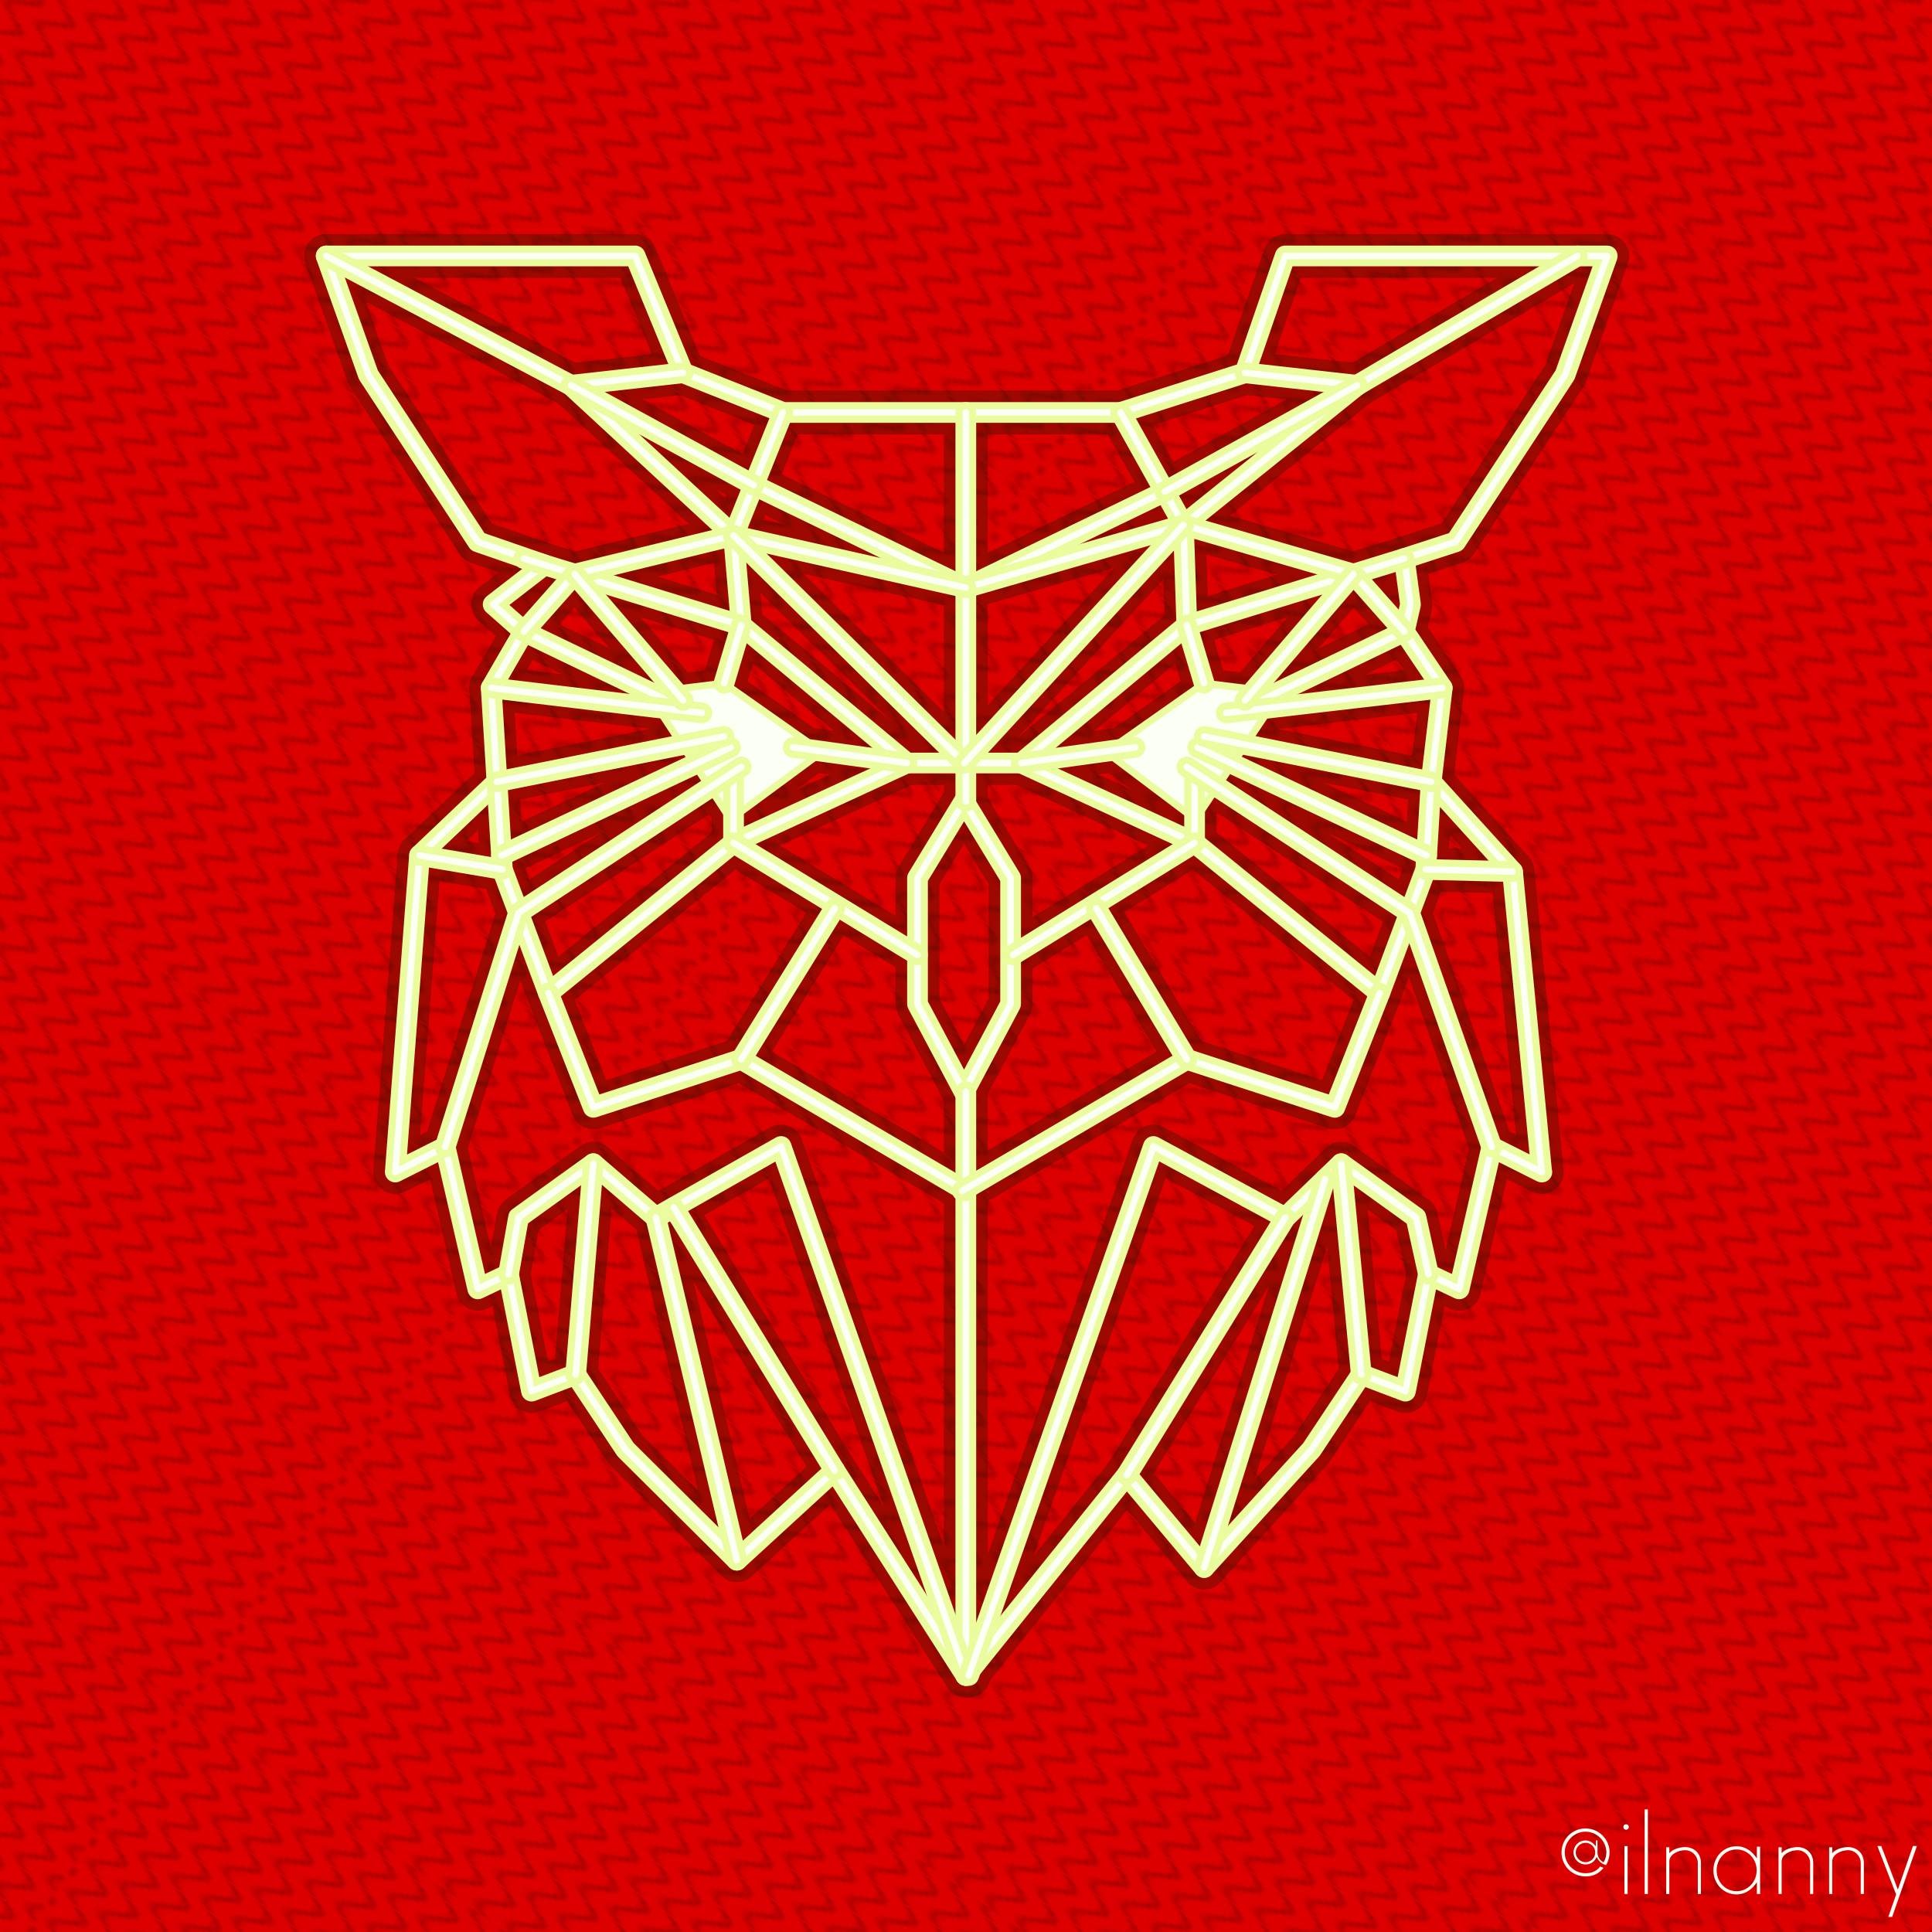 <?xml version="1.0" encoding="UTF-8" standalone="no"?>
<!-- Created with Inkscape (http://www.inkscape.org/) -->

<svg
   xmlns:dc="http://purl.org/dc/elements/1.1/"
   xmlns:cc="http://creativecommons.org/ns#"
   xmlns:rdf="http://www.w3.org/1999/02/22-rdf-syntax-ns#"
   xmlns:svg="http://www.w3.org/2000/svg"
   xmlns="http://www.w3.org/2000/svg"
   xmlns:xlink="http://www.w3.org/1999/xlink"
   xmlns:sodipodi="http://sodipodi.sourceforge.net/DTD/sodipodi-0.dtd"
   xmlns:inkscape="http://www.inkscape.org/namespaces/inkscape"
   width="256"
   height="256"
   viewBox="0 0 256 256"
   id="svg2"
   version="1.1"
   inkscape:version="0.92.1 r"
   sodipodi:docname="gufo-1.svg"
   inkscape:export-filename="/home/ilnanny/Immagini/gufo-1.png"
   inkscape:export-xdpi="375"
   inkscape:export-ydpi="375">
  <defs
     id="defs4">
    <pattern
       inkscape:collect="always"
       xlink:href="#pattern6493"
       id="pattern6497"
       patternTransform="matrix(0.087,-0.126,0.688,0.479,-276.312,1087.033)" />
    <pattern
       inkscape:collect="always"
       xlink:href="#pattern6486"
       id="pattern6493"
       patternTransform="matrix(0.087,-0.126,0.688,0.479,-20.312,1087.033)" />
    <pattern
       inkscape:collect="always"
       xlink:href="#Wavy"
       id="pattern6489"
       patternTransform="translate(0,-796.362)" />
    <pattern
       inkscape:stockid="Wavy"
       id="Wavy"
       height="5.181"
       width="30.066"
       patternUnits="userSpaceOnUse"
       inkscape:collect="always">
      <path
         id="path6391"
         d="M 7.597,0.061 C 5.079,-0.187 2.656,0.302 -0.01,1.788 L -0.01,3.061 C 2.773,1.431 5.173,1.052 7.472,1.280 C 9.770,1.508 11.969,2.361 14.253,3.218 C 18.820,4.931 23.804,6.676 30.066,3.061 L 30.062,1.788 C 23.622,5.497 19.246,3.770 14.691,2.061 C 12.413,1.207 10.115,0.311 7.597,0.061 z "
         style="fill:black;stroke:none;" />
    </pattern>
    <pattern
       patternUnits="userSpaceOnUse"
       width="256"
       height="256"
       patternTransform="translate(0,796.362)"
       id="pattern6486">
      <rect
         style="opacity:0.249;fill:url(#pattern6489);fill-opacity:1;stroke:none;stroke-width:0.451;stroke-linecap:round;stroke-linejoin:bevel;stroke-miterlimit:4;stroke-dasharray:none;stroke-opacity:1"
         id="rect5045"
         width="256"
         height="256"
         x="0"
         y="0" />
    </pattern>
  </defs>
  <sodipodi:namedview
     id="base"
     pagecolor="#ffffff"
     bordercolor="#666666"
     borderopacity="1.0"
     inkscape:pageopacity="0.0"
     inkscape:pageshadow="2"
     inkscape:zoom="2.0495797"
     inkscape:cx="109.71898"
     inkscape:cy="98.031964"
     inkscape:document-units="px"
     inkscape:current-layer="layer1"
     showgrid="false"
     units="px"
     inkscape:showpageshadow="false"
     inkscape:window-width="1280"
     inkscape:window-height="975"
     inkscape:window-x="0"
     inkscape:window-y="23"
     inkscape:window-maximized="1" />
  <g
     inkscape:label="Livello 1"
     inkscape:groupmode="layer"
     id="layer1"
     transform="translate(0,-796.362)">
    <rect
       style="opacity:1;fill:#dc0000;fill-opacity:1;stroke:none;stroke-width:0.451;stroke-linecap:round;stroke-linejoin:bevel;stroke-miterlimit:4;stroke-dasharray:none;stroke-opacity:1"
       id="rect4819"
       width="256"
       height="256"
       x="0"
       y="796.362" />
    <rect
       style="fill:url(#pattern6493);stroke:none"
       width="256"
       height="256"
       x="0"
       y="796.362"
       id="rect6491" />
    <rect
       id="rect6495"
       y="796.362"
       x="-256"
       height="256"
       width="256"
       style="fill:url(#pattern6497);stroke:none"
       transform="scale(-1,1)" />
    <g
       aria-label="@ilnanny"
       style="font-style:normal;font-variant:normal;font-weight:normal;font-stretch:normal;font-size:14.188px;line-height:125%;font-family:Satellite;-inkscape-font-specification:Satellite;letter-spacing:0px;word-spacing:0px;fill:#fcfef5;fill-opacity:1;stroke:none;stroke-width:0.355px;stroke-linecap:butt;stroke-linejoin:miter;stroke-opacity:1"
       id="text6888">
      <path
         d="m 211.578,1042.417 c 0.255,0.596 0.681,0.936 1.22,1.078 0.312,-0.454 0.482,-1.163 0.482,-1.674 0,-1.759 -1.433,-3.178 -3.192,-3.178 -1.759,0 -3.178,1.419 -3.178,3.178 0,1.774 1.419,3.178 3.178,3.178 0.965,0 1.717,-0.312 2.384,-1.135 -0.17,-0.071 -0.27,-0.099 -0.426,-0.184 -0.539,0.667 -1.163,0.894 -1.958,0.894 -1.518,0 -2.752,-1.234 -2.752,-2.752 0,-1.504 1.249,-2.752 2.752,-2.752 1.518,0 2.767,1.248 2.767,2.752 0,0.44 -0.128,0.894 -0.369,1.319 -0.525,-0.27 -0.809,-0.78 -0.809,-1.319 v -1.589 h -0.213 v 0.794 c -0.411,-0.539 -0.88,-0.794 -1.376,-0.794 -0.894,0 -1.589,0.724 -1.589,1.589 0,0.88 0.709,1.589 1.589,1.589 0.752,0 1.206,-0.411 1.49,-0.993 z m -0.199,-0.596 c 0,0.709 -0.582,1.291 -1.291,1.291 -0.709,0 -1.291,-0.582 -1.291,-1.291 0,-0.695 0.582,-1.277 1.291,-1.277 0.709,0 1.291,0.582 1.291,1.277 z"
         style="fill:#fcfef5;stroke-width:0.355px;fill-opacity:1"
         id="path6894" />
      <path
         d="m 215.471,1038.813 c 0.184,0 0.355,-0.156 0.355,-0.369 0,-0.199 -0.156,-0.355 -0.355,-0.355 -0.213,0 -0.369,0.142 -0.369,0.355 0,0.213 0.156,0.369 0.369,0.369 z m 0.199,8.513 v -6.342 h -0.426 v 6.342 z"
         style="fill:#fcfef5;stroke-width:0.355px;fill-opacity:1"
         id="path6896" />
      <path
         d="m 218.352,1047.326 v -11.209 h -0.426 v 11.209 z"
         style="fill:#fcfef5;stroke-width:0.355px;fill-opacity:1"
         id="path6898" />
      <path
         d="m 225.381,1047.326 v -4.114 c 0,-1.319 -0.965,-2.1 -2.086,-2.1 -0.596,0 -1.632,0.213 -2.1,0.823 v -0.795 h -0.411 v 6.186 h 0.411 v -4.327 c 0,-0.922 1.178,-1.476 2.1,-1.476 0.894,0 1.674,0.752 1.674,1.688 v 4.114 z"
         style="fill:#fcfef5;stroke-width:0.355px;fill-opacity:1"
         id="path6900" />
      <path
         d="m 230.115,1041.424 c 1.49,0 2.653,1.263 2.653,2.767 0,1.518 -1.163,2.767 -2.653,2.767 -1.532,0 -2.653,-1.277 -2.653,-2.767 0,-1.49 1.121,-2.767 2.653,-2.767 z m 3.107,5.902 v -6.271 h -0.426 v 1.561 c -0.681,-1.036 -1.617,-1.617 -2.682,-1.617 -1.774,0 -3.079,1.447 -3.079,3.192 0,1.745 1.305,3.192 3.079,3.192 1.064,0 2.001,-0.582 2.682,-1.617 v 1.561 z"
         style="fill:#fcfef5;stroke-width:0.355px;fill-opacity:1"
         id="path6902" />
      <path
         d="m 240.262,1047.326 v -4.114 c 0,-1.319 -0.965,-2.1 -2.086,-2.1 -0.596,0 -1.632,0.213 -2.1,0.823 v -0.795 h -0.411 v 6.186 h 0.411 v -4.327 c 0,-0.922 1.178,-1.476 2.1,-1.476 0.894,0 1.674,0.752 1.674,1.688 v 4.114 z"
         style="fill:#fcfef5;stroke-width:0.355px;fill-opacity:1"
         id="path6904" />
      <path
         d="m 246.968,1047.326 v -4.114 c 0,-1.319 -0.965,-2.1 -2.086,-2.1 -0.596,0 -1.632,0.213 -2.1,0.823 v -0.795 h -0.411 v 6.186 h 0.411 v -4.327 c 0,-0.922 1.178,-1.476 2.1,-1.476 0.894,0 1.674,0.752 1.674,1.688 v 4.114 z"
         style="fill:#fcfef5;stroke-width:0.355px;fill-opacity:1"
         id="path6906" />
      <path
         d="m 249.275,1040.97 h -0.511 l 2.483,6.427 -1.036,2.965 h 0.511 l 3.277,-9.393 h -0.525 l -2.001,5.774 z"
         style="fill:#fcfef5;stroke-width:0.355px;fill-opacity:1"
         id="path6908" />
    </g>
    <g
       style="fill:none;fill-opacity:1;stroke:#141801;stroke-width:3.331;stroke-miterlimit:4;stroke-dasharray:none;stroke-opacity:1;opacity:0.316"
       id="g5607"
       transform="matrix(1.201,0,0,-1.201,-308.849,1106.177)">
      <path
         inkscape:connector-curvature="0"
         id="path5489"
         style="fill:none;fill-opacity:1;fill-rule:nonzero;stroke:#141801;stroke-width:3.331;stroke-miterlimit:4;stroke-dasharray:none;stroke-opacity:1"
         d="m 349.252,96.481 c 0.032,0 0.064,-0.002 0.097,-0.006 0.219,-0.029 0.416,-0.153 0.535,-0.34 l 13.904,-21.741 17.102,21.288 c 0.14,0.175 0.352,0.278 0.577,0.28 0.24,0.025 0.438,-0.095 0.583,-0.268 l 7.981,-9.529 11.221,12.332 5.474,8.24 c 0.194,0.292 0.563,0.412 0.89,0.286 l 4.039,-1.527 2.369,12.023 c 0.045,0.227 0.193,0.421 0.4,0.524 0.207,0.105 0.452,0.107 0.659,0.007 l 2.544,-1.21 3.391,14.745 c 0.05,0.225 0.203,0.414 0.411,0.511 0.209,0.098 0.45,0.096 0.655,-0.009 l 4.291,-2.153 -3.06,31.549 -8.813,9.722 c -0.146,0.161 -0.215,0.377 -0.189,0.591 l 1.189,10.085 -4.031,5.986 c -0.116,0.172 -0.156,0.383 -0.11,0.586 l 0.654,2.86 -0.665,4.931 c -0.049,0.359 0.167,0.702 0.511,0.813 l 5.418,1.761 11.874,18.123 4.273,12.037 h -33.936 l -4.261,-12.387 c -0.078,-0.223 -0.255,-0.398 -0.482,-0.47 l -13.715,-4.375 c -0.073,-0.024 -0.15,-0.036 -0.227,-0.036 h -37.266 c -0.095,0 -0.188,0.018 -0.277,0.053 l -11.01,4.375 c -0.188,0.075 -0.339,0.225 -0.416,0.412 l -5.104,12.428 h -32.523 l 4.272,-12.037 11.88,-18.13 7.104,-2.453 c 0.26,-0.09 0.45,-0.316 0.495,-0.588 0.045,-0.271 -0.063,-0.546 -0.281,-0.715 l -4.935,-3.814 2.707,-2.393 c 0.269,-0.237 0.332,-0.629 0.154,-0.938 l -3.487,-6.02 0.622,-10.136 c 0.013,-0.22 -0.071,-0.436 -0.232,-0.589 l -8.336,-7.923 -2.553,-33.322 4.319,2.167 c 0.207,0.105 0.448,0.107 0.656,0.009 0.208,-0.097 0.36,-0.286 0.411,-0.511 l 3.391,-14.745 2.543,1.21 c 0.208,0.101 0.454,0.099 0.66,-0.007 0.207,-0.103 0.354,-0.297 0.399,-0.524 l 2.369,-12.023 4.039,1.527 c 0.327,0.125 0.697,0.005 0.891,-0.286 l 5.463,-8.225 11.719,-11.644 10.266,9.416 c 0.139,0.128 0.32,0.197 0.507,0.197 m 14.467,-24.121 c -0.014,0 -0.028,0 -0.04,0.001 -0.241,0.013 -0.462,0.141 -0.592,0.345 l -13.986,21.869 -10.136,-9.297 c -0.295,-0.272 -0.752,-0.262 -1.035,0.02 l -12.282,12.203 c -0.036,0.037 -0.068,0.076 -0.096,0.118 l -5.174,7.79 -4.31,-1.63 c -0.207,-0.079 -0.437,-0.061 -0.629,0.046 -0.194,0.107 -0.33,0.294 -0.373,0.51 l -2.353,11.947 -2.517,-1.197 c -0.204,-0.099 -0.444,-0.097 -0.648,10e-4 -0.205,0.099 -0.354,0.286 -0.404,0.507 l -3.386,14.726 -4.652,-2.334 c -0.241,-0.121 -0.53,-0.103 -0.754,0.047 -0.225,0.151 -0.351,0.411 -0.33,0.68 l 2.676,34.932 c 0.015,0.185 0.097,0.358 0.232,0.486 l 8.292,7.881 -0.616,10.013 c -0.008,0.147 0.027,0.294 0.1,0.422 l 3.292,5.684 -2.928,2.586 c -0.167,0.149 -0.259,0.364 -0.253,0.587 0.008,0.224 0.115,0.433 0.291,0.57 l 4.555,3.52 -6.034,2.084 c -0.156,0.055 -0.291,0.159 -0.382,0.298 l -12.069,18.419 c -0.033,0.05 -0.06,0.103 -0.08,0.16 l -4.659,13.123 c -0.081,0.23 -0.045,0.484 0.095,0.684 0.141,0.199 0.369,0.317 0.613,0.317 h 34.088 c 0.304,0 0.579,-0.184 0.694,-0.465 l 5.174,-12.598 10.58,-4.205 h 37.005 l 13.245,4.225 4.313,12.537 c 0.104,0.303 0.389,0.506 0.709,0.506 h 35.533 c 0.243,0 0.472,-0.118 0.613,-0.317 0.14,-0.2 0.175,-0.454 0.094,-0.684 l -4.658,-13.123 c -0.02,-0.057 -0.047,-0.11 -0.08,-0.16 l -12.068,-18.419 c -0.093,-0.143 -0.233,-0.249 -0.396,-0.302 l -5.073,-1.648 0.6,-4.446 c 0.011,-0.089 0.007,-0.179 -0.012,-0.267 l -0.611,-2.677 4.004,-5.946 c 0.101,-0.149 0.144,-0.328 0.123,-0.507 l -1.181,-10.023 8.751,-9.653 c 0.108,-0.12 0.175,-0.27 0.19,-0.431 l 3.199,-32.978 c 0.026,-0.076 0.04,-0.157 0.04,-0.242 0,-0.414 -0.335,-0.75 -0.75,-0.75 h -0.02 c -0.115,0 -0.23,0.026 -0.336,0.08 l -4.652,2.334 -3.386,-14.726 c -0.051,-0.221 -0.199,-0.408 -0.404,-0.507 -0.204,-0.098 -0.445,-0.1 -0.649,-10e-4 l -2.516,1.197 -2.354,-11.947 c -0.043,-0.216 -0.179,-0.403 -0.372,-0.51 -0.192,-0.108 -0.424,-0.125 -0.63,-0.046 l -4.309,1.63 -5.175,-7.79 c -0.022,-0.032 -0.045,-0.062 -0.071,-0.09 l -11.836,-13.009 c -0.146,-0.16 -0.309,-0.239 -0.571,-0.245 -0.216,0.005 -0.42,0.102 -0.559,0.268 l -7.947,9.487 -17.182,-21.39 c -0.143,-0.178 -0.359,-0.28 -0.585,-0.28" />
      <path
         inkscape:connector-curvature="0"
         id="path5491"
         style="fill:none;fill-opacity:1;fill-rule:nonzero;stroke:#141801;stroke-width:3.331;stroke-miterlimit:4;stroke-dasharray:none;stroke-opacity:1"
         d="m 338.091,198.127 c -0.183,0 -0.365,0.065 -0.509,0.199 l -17.864,16.511 -26.922,14.229 c -0.366,0.193 -0.506,0.647 -0.312,1.013 0.193,0.365 0.644,0.504 1.013,0.313 l 27.009,-14.275 c 0.058,-0.03 0.11,-0.068 0.158,-0.112 l 17.936,-16.577 c 0.304,-0.281 0.323,-0.756 0.042,-1.06 -0.148,-0.16 -0.349,-0.241 -0.551,-0.241" />
      <path
         inkscape:connector-curvature="0"
         id="path5493"
         style="fill:none;fill-opacity:1;fill-rule:nonzero;stroke:#141801;stroke-width:3.331;stroke-miterlimit:4;stroke-dasharray:none;stroke-opacity:1"
         d="m 387.727,199.297 c -0.219,0 -0.437,0.096 -0.585,0.28 -0.259,0.323 -0.208,0.795 0.115,1.055 l 19.167,15.407 c 0.029,0.023 0.059,0.043 0.09,0.062 l 24.303,14.274 c 0.356,0.212 0.816,0.092 1.026,-0.266 0.21,-0.358 0.091,-0.817 -0.266,-1.027 l -24.256,-14.247 -19.124,-15.373 c -0.139,-0.111 -0.305,-0.165 -0.47,-0.165" />
      <path
         inkscape:connector-curvature="0"
         id="path5495"
         style="fill:none;fill-opacity:1;fill-rule:nonzero;stroke:#141801;stroke-width:3.331;stroke-miterlimit:4;stroke-dasharray:none;stroke-opacity:1"
         d="m 369.84,173.031 h -12.632 c -0.175,0 -0.345,0.062 -0.479,0.174 l -18.262,15.195 c -0.154,0.128 -0.25,0.313 -0.268,0.512 l -0.855,9.9 c -0.011,0.117 0.007,0.235 0.051,0.344 l 5.448,13.584 c 0.153,0.385 0.589,0.569 0.976,0.417 0.384,-0.154 0.571,-0.591 0.417,-0.976 l -5.382,-13.418 0.813,-9.411 17.813,-14.821 h 12.089 l 17.771,14.787 -0.356,10.522 -6.834,12.255 c -0.202,0.362 -0.072,0.819 0.29,1.021 0.362,0.203 0.818,0.071 1.02,-0.29 l 6.922,-12.414 c 0.058,-0.105 0.09,-0.221 0.095,-0.34 l 0.375,-11.07 c 0.008,-0.232 -0.092,-0.454 -0.271,-0.602 l -18.262,-15.195 c -0.134,-0.112 -0.304,-0.174 -0.479,-0.174" />
      <path
         inkscape:connector-curvature="0"
         id="path5497"
         style="fill:none;fill-opacity:1;fill-rule:nonzero;stroke:#141801;stroke-width:3.331;stroke-miterlimit:4;stroke-dasharray:none;stroke-opacity:1"
         d="m 317.667,147.647 c -0.066,0 -0.132,0.009 -0.197,0.026 -0.234,0.064 -0.421,0.236 -0.506,0.462 l -5.081,13.642 c -0.026,0.069 -0.041,0.141 -0.046,0.216 l -0.595,9.67 c -0.025,0.413 0.29,0.769 0.703,0.795 0.408,0.032 0.769,-0.29 0.795,-0.704 l 0.588,-9.558 4.677,-12.559 19.613,15.919 c 0.049,0.04 0.102,0.073 0.159,0.1 l 19.117,8.806 c 0.374,0.171 0.821,0.011 0.996,-0.368 0.172,-0.376 0.008,-0.821 -0.369,-0.995 l -19.031,-8.766 -20.35,-16.518 c -0.135,-0.11 -0.303,-0.168 -0.473,-0.168" />
      <path
         inkscape:connector-curvature="0"
         id="path5499"
         style="fill:none;fill-opacity:1;fill-rule:nonzero;stroke:#141801;stroke-width:3.331;stroke-miterlimit:4;stroke-dasharray:none;stroke-opacity:1"
         d="m 338.947,188.226 c -0.072,0 -0.147,0.011 -0.22,0.033 l -23.991,7.368 c -0.396,0.122 -0.619,0.541 -0.497,0.937 0.121,0.395 0.536,0.62 0.936,0.497 l 23.992,-7.368 c 0.396,-0.121 0.619,-0.541 0.497,-0.937 -0.099,-0.323 -0.396,-0.53 -0.717,-0.53" />
      <path
         inkscape:connector-curvature="0"
         id="path5501"
         style="fill:none;fill-opacity:1;fill-rule:nonzero;stroke:#141801;stroke-width:3.331;stroke-miterlimit:4;stroke-dasharray:none;stroke-opacity:1"
         d="m 337.041,182.585 10.798,-7.595 -10.083,-7.425 -9.131,13.986 z" />
      <path
         inkscape:connector-curvature="0"
         id="path5503"
         style="fill:none;fill-opacity:1;fill-rule:nonzero;stroke:#141801;stroke-width:3.331;stroke-miterlimit:4;stroke-dasharray:none;stroke-opacity:1"
         d="m 338.091,164.225 c -0.414,0 -0.75,0.336 -0.75,0.75 v 7.598 c 0,0.414 0.336,0.75 0.75,0.75 0.414,0 0.75,-0.336 0.75,-0.75 v -7.598 c 0,-0.414 -0.336,-0.75 -0.75,-0.75" />
      <path
         inkscape:connector-curvature="0"
         id="path5505"
         style="fill:none;fill-opacity:1;fill-rule:nonzero;stroke:#141801;stroke-width:3.331;stroke-miterlimit:4;stroke-dasharray:none;stroke-opacity:1"
         d="m 357.209,173.031 c -0.034,0 -0.068,0.002 -0.104,0.007 l -12.544,1.726 c -0.411,0.057 -0.698,0.436 -0.641,0.846 0.057,0.41 0.43,0.697 0.846,0.641 l 12.545,-1.727 c 0.41,-0.056 0.697,-0.435 0.64,-0.845 -0.052,-0.375 -0.373,-0.648 -0.742,-0.648" />
      <path
         inkscape:connector-curvature="0"
         id="path5507"
         style="fill:none;fill-opacity:1;fill-rule:nonzero;stroke:#141801;stroke-width:3.331;stroke-miterlimit:4;stroke-dasharray:none;stroke-opacity:1"
         d="m 331.482,179.593 c -0.108,0 -0.219,0.023 -0.324,0.074 l -16.528,7.944 c -0.373,0.179 -0.53,0.627 -0.35,1.001 0.179,0.373 0.624,0.533 1.001,0.35 l 16.527,-7.943 c 0.373,-0.18 0.531,-0.627 0.351,-1.001 -0.129,-0.269 -0.398,-0.425 -0.677,-0.425" />
      <path
         inkscape:connector-curvature="0"
         id="path5509"
         style="fill:none;fill-opacity:1;fill-rule:nonzero;stroke:#141801;stroke-width:3.331;stroke-miterlimit:4;stroke-dasharray:none;stroke-opacity:1"
         d="m 337.041,181.835 c -0.07,0 -0.143,0.01 -0.214,0.031 -0.397,0.118 -0.623,0.536 -0.505,0.933 l 1.905,6.392 c 0.118,0.397 0.533,0.626 0.933,0.504 0.398,-0.118 0.623,-0.536 0.505,-0.932 l -1.905,-6.392 c -0.097,-0.326 -0.396,-0.536 -0.719,-0.536" />
      <path
         inkscape:connector-curvature="0"
         id="path5511"
         style="fill:none;fill-opacity:1;fill-rule:nonzero;stroke:#141801;stroke-width:3.331;stroke-miterlimit:4;stroke-dasharray:none;stroke-opacity:1"
         d="m 312.491,162.837 c -0.281,0 -0.552,0.159 -0.68,0.43 -0.176,0.375 -0.015,0.822 0.359,0.999 l 25.265,11.921 c 0.378,0.177 0.824,0.014 0.999,-0.359 0.177,-0.375 0.016,-0.822 -0.358,-0.999 l -25.266,-11.921 c -0.103,-0.049 -0.212,-0.071 -0.319,-0.071" />
      <path
         inkscape:connector-curvature="0"
         id="path5513"
         style="fill:none;fill-opacity:1;fill-rule:nonzero;stroke:#141801;stroke-width:3.331;stroke-miterlimit:4;stroke-dasharray:none;stroke-opacity:1"
         d="m 311.99,170.959 c -0.35,0 -0.663,0.246 -0.734,0.603 -0.081,0.406 0.182,0.801 0.588,0.882 l 25.049,5.008 c 0.404,0.082 0.802,-0.181 0.883,-0.588 0.081,-0.406 -0.182,-0.801 -0.588,-0.883 l -25.05,-5.007 c -0.049,-0.01 -0.099,-0.015 -0.148,-0.015" />
      <path
         inkscape:connector-curvature="0"
         id="path5515"
         style="fill:none;fill-opacity:1;fill-rule:nonzero;stroke:#141801;stroke-width:3.331;stroke-miterlimit:4;stroke-dasharray:none;stroke-opacity:1"
         d="m 334.601,178.556 c -0.029,0 -0.06,0.002 -0.09,0.005 l -23.244,2.764 c -0.411,0.048 -0.705,0.421 -0.656,0.833 0.05,0.412 0.413,0.7 0.834,0.657 l 23.244,-2.764 c 0.411,-0.049 0.705,-0.422 0.656,-0.834 -0.046,-0.381 -0.369,-0.661 -0.744,-0.661" />
      <path
         inkscape:connector-curvature="0"
         id="path5517"
         style="fill:none;fill-opacity:1;fill-rule:nonzero;stroke:#141801;stroke-width:3.331;stroke-miterlimit:4;stroke-dasharray:none;stroke-opacity:1"
         d="m 359.138,147.376 4.387,-8.258 4.386,8.258 v 13.504 l -4.386,7.223 -4.387,-7.223 z m 4.387,-10.606 c -0.278,0 -0.532,0.153 -0.662,0.398 l -5.137,9.67 c -0.058,0.108 -0.088,0.229 -0.088,0.352 v 13.9 c 0,0.138 0.038,0.271 0.109,0.39 l 5.137,8.458 c 0.136,0.223 0.379,0.36 0.641,0.36 0.261,0 0.505,-0.137 0.64,-0.36 l 5.136,-8.458 c 0.071,-0.119 0.11,-0.252 0.11,-0.39 v -13.9 c 0,-0.123 -0.031,-0.244 -0.088,-0.352 l -5.136,-9.67 c -0.13,-0.245 -0.385,-0.398 -0.662,-0.398" />
      <path
         inkscape:connector-curvature="0"
         id="path5519"
         style="fill:none;fill-opacity:1;fill-rule:nonzero;stroke:#141801;stroke-width:3.331;stroke-miterlimit:4;stroke-dasharray:none;stroke-opacity:1"
         d="m 358.387,151.861 c -0.133,0 -0.268,0.035 -0.39,0.109 l -20.297,12.364 c -0.353,0.215 -0.465,0.676 -0.25,1.031 0.216,0.352 0.677,0.466 1.032,0.25 l 20.297,-12.363 c 0.353,-0.216 0.465,-0.677 0.25,-1.032 -0.142,-0.231 -0.389,-0.359 -0.642,-0.359" />
      <path
         inkscape:connector-curvature="0"
         id="path5521"
         style="fill:none;fill-opacity:1;fill-rule:nonzero;stroke:#141801;stroke-width:3.331;stroke-miterlimit:4;stroke-dasharray:none;stroke-opacity:1"
         d="m 363.719,168.798 c -0.414,0 -0.75,0.336 -0.75,0.75 v 42.913 c 0,0.414 0.336,0.75 0.75,0.75 0.414,0 0.75,-0.336 0.75,-0.75 v -42.913 c 0,-0.414 -0.336,-0.75 -0.75,-0.75" />
      <path
         inkscape:connector-curvature="0"
         id="path5523"
         style="fill:none;fill-opacity:1;fill-rule:nonzero;stroke:#141801;stroke-width:3.331;stroke-miterlimit:4;stroke-dasharray:none;stroke-opacity:1"
         d="m 363.718,192.371 c -0.109,0 -0.221,0.025 -0.326,0.075 l -23.396,11.321 c -0.372,0.18 -0.528,0.629 -0.347,1.002 0.179,0.373 0.629,0.527 1.002,0.348 l 23.395,-11.321 c 0.372,-0.18 0.528,-0.629 0.348,-1.002 -0.129,-0.268 -0.397,-0.423 -0.676,-0.423" />
      <path
         inkscape:connector-curvature="0"
         id="path5525"
         style="fill:none;fill-opacity:1;fill-rule:nonzero;stroke:#141801;stroke-width:3.331;stroke-miterlimit:4;stroke-dasharray:none;stroke-opacity:1"
         d="m 363.72,192.371 c -0.279,0 -0.547,0.156 -0.677,0.424 -0.179,0.373 -0.023,0.821 0.35,1.002 l 21.955,10.607 c 0.376,0.179 0.822,0.023 1.002,-0.349 0.18,-0.373 0.023,-0.822 -0.35,-1.002 l -21.955,-10.608 c -0.105,-0.051 -0.216,-0.074 -0.325,-0.074" />
      <path
         inkscape:connector-curvature="0"
         id="path5527"
         style="fill:none;fill-opacity:1;fill-rule:nonzero;stroke:#141801;stroke-width:3.331;stroke-miterlimit:4;stroke-dasharray:none;stroke-opacity:1"
         d="m 363.719,72.36 c -0.414,0 -0.75,0.336 -0.75,0.75 v 64.409 c 0,0.414 0.336,0.75 0.75,0.75 0.414,0 0.75,-0.336 0.75,-0.75 v -64.409 c 0,-0.414 -0.336,-0.75 -0.75,-0.75" />
      <path
         inkscape:connector-curvature="0"
         id="path5529"
         style="fill:none;fill-opacity:1;fill-rule:nonzero;stroke:#141801;stroke-width:3.331;stroke-miterlimit:4;stroke-dasharray:none;stroke-opacity:1"
         d="m 363.718,125.833 c -0.129,0 -0.259,0.033 -0.378,0.103 l -24.482,14.335 -16.011,-5.193 c -0.378,-0.118 -0.785,0.07 -0.93,0.439 l -4.948,12.606 c -0.151,0.386 0.039,0.821 0.424,0.973 0.386,0.149 0.821,-0.038 0.972,-0.424 l 4.691,-11.948 15.659,5.078 c 0.202,0.065 0.425,0.041 0.61,-0.067 l 24.773,-14.505 c 0.357,-0.21 0.477,-0.668 0.268,-1.026 -0.139,-0.238 -0.39,-0.371 -0.648,-0.371" />
      <path
         inkscape:connector-curvature="0"
         id="path5531"
         style="fill:none;fill-opacity:1;fill-rule:nonzero;stroke:#141801;stroke-width:3.331;stroke-miterlimit:4;stroke-dasharray:none;stroke-opacity:1"
         d="m 338.945,140.338 c -0.135,0 -0.271,0.036 -0.393,0.112 -0.353,0.218 -0.461,0.68 -0.244,1.033 l 10.306,16.669 c 0.217,0.353 0.678,0.462 1.032,0.244 0.353,-0.218 0.461,-0.68 0.243,-1.033 l -10.305,-16.67 c -0.142,-0.229 -0.387,-0.355 -0.639,-0.355" />
      <path
         inkscape:connector-curvature="0"
         id="path5533"
         style="fill:none;fill-opacity:1;fill-rule:nonzero;stroke:#141801;stroke-width:3.331;stroke-miterlimit:4;stroke-dasharray:none;stroke-opacity:1"
         d="m 320.154,214.704 c -0.377,0 -0.701,0.283 -0.744,0.667 -0.046,0.411 0.25,0.782 0.662,0.828 l 12.374,1.382 c 0.409,0.04 0.782,-0.249 0.828,-0.662 0.046,-0.411 -0.25,-0.782 -0.662,-0.828 l -12.374,-1.382 c -0.028,-0.003 -0.056,-0.005 -0.084,-0.005" />
      <path
         inkscape:connector-curvature="0"
         id="path5535"
         style="fill:none;fill-opacity:1;fill-rule:nonzero;stroke:#141801;stroke-width:3.331;stroke-miterlimit:4;stroke-dasharray:none;stroke-opacity:1"
         d="m 314.955,187.536 c -0.177,0 -0.354,0.062 -0.497,0.189 -0.311,0.274 -0.339,0.748 -0.065,1.058 l 5.611,6.336 c 0.101,0.115 0.235,0.195 0.385,0.231 l 17.525,4.255 c 0.4,0.1 0.808,-0.148 0.905,-0.551 0.098,-0.403 -0.149,-0.808 -0.552,-0.906 l -17.296,-4.199 -5.455,-6.16 c -0.148,-0.168 -0.354,-0.253 -0.561,-0.253" />
      <path
         inkscape:connector-curvature="0"
         id="path5537"
         style="fill:none;fill-opacity:1;fill-rule:nonzero;stroke:#141801;stroke-width:3.331;stroke-miterlimit:4;stroke-dasharray:none;stroke-opacity:1"
         d="m 332.529,179.938 c -0.211,0 -0.421,0.089 -0.569,0.262 l -11.964,13.933 c -0.27,0.314 -0.234,0.788 0.081,1.058 0.315,0.268 0.789,0.233 1.058,-0.081 l 11.963,-13.934 c 0.27,-0.313 0.234,-0.787 -0.081,-1.057 -0.141,-0.121 -0.315,-0.181 -0.488,-0.181" />
      <path
         inkscape:connector-curvature="0"
         id="path5539"
         style="fill:none;fill-opacity:1;fill-rule:nonzero;stroke:#141801;stroke-width:3.331;stroke-miterlimit:4;stroke-dasharray:none;stroke-opacity:1"
         d="m 409.381,147.647 c -0.17,0 -0.338,0.058 -0.473,0.168 l -20.349,16.518 -19.033,8.766 c -0.377,0.174 -0.541,0.619 -0.368,0.995 0.175,0.377 0.622,0.537 0.995,0.368 l 19.119,-8.806 c 0.057,-0.027 0.11,-0.06 0.159,-0.1 l 19.612,-15.919 4.678,12.559 0.588,9.558 c 0.026,0.414 0.386,0.738 0.795,0.704 0.414,-0.026 0.728,-0.382 0.703,-0.795 l -0.595,-9.67 c -0.005,-0.075 -0.021,-0.147 -0.046,-0.216 l -5.082,-13.642 c -0.085,-0.226 -0.272,-0.398 -0.506,-0.462 -0.065,-0.017 -0.132,-0.026 -0.197,-0.026" />
      <path
         inkscape:connector-curvature="0"
         id="path5541"
         style="fill:none;fill-opacity:1;fill-rule:nonzero;stroke:#141801;stroke-width:3.331;stroke-miterlimit:4;stroke-dasharray:none;stroke-opacity:1"
         d="m 388.102,188.226 c -0.321,0 -0.618,0.207 -0.717,0.53 -0.122,0.396 0.101,0.816 0.497,0.937 l 23.991,7.368 c 0.401,0.123 0.816,-0.102 0.937,-0.497 0.122,-0.396 -0.101,-0.815 -0.497,-0.937 l -23.991,-7.368 c -0.074,-0.022 -0.148,-0.033 -0.22,-0.033" />
      <path
         inkscape:connector-curvature="0"
         id="path5543"
         style="fill:none;fill-opacity:1;fill-rule:nonzero;stroke:#141801;stroke-width:3.331;stroke-miterlimit:4;stroke-dasharray:none;stroke-opacity:1"
         d="m 390.008,182.585 -10.798,-7.595 9.845,-7.425 9.369,13.986 z" />
      <path
         inkscape:connector-curvature="0"
         id="path5545"
         style="fill:none;fill-opacity:1;fill-rule:nonzero;stroke:#141801;stroke-width:3.331;stroke-miterlimit:4;stroke-dasharray:none;stroke-opacity:1"
         d="m 388.958,164.225 c -0.414,0 -0.75,0.336 -0.75,0.75 v 7.598 c 0,0.414 0.336,0.75 0.75,0.75 0.414,0 0.75,-0.336 0.75,-0.75 v -7.598 c 0,-0.414 -0.336,-0.75 -0.75,-0.75" />
      <path
         inkscape:connector-curvature="0"
         id="path5547"
         style="fill:none;fill-opacity:1;fill-rule:nonzero;stroke:#141801;stroke-width:3.331;stroke-miterlimit:4;stroke-dasharray:none;stroke-opacity:1"
         d="m 369.839,173.031 c -0.369,0 -0.69,0.273 -0.742,0.648 -0.057,0.41 0.23,0.789 0.64,0.845 l 12.546,1.727 c 0.412,0.055 0.789,-0.231 0.846,-0.641 0.057,-0.41 -0.23,-0.789 -0.641,-0.846 l -12.545,-1.726 c -0.036,-0.005 -0.07,-0.007 -0.104,-0.007" />
      <path
         inkscape:connector-curvature="0"
         id="path5549"
         style="fill:none;fill-opacity:1;fill-rule:nonzero;stroke:#141801;stroke-width:3.331;stroke-miterlimit:4;stroke-dasharray:none;stroke-opacity:1"
         d="m 395.567,179.593 c -0.279,0 -0.548,0.156 -0.677,0.425 -0.179,0.374 -0.022,0.821 0.351,1.001 l 16.527,7.943 c 0.378,0.183 0.822,0.023 1.001,-0.35 0.18,-0.374 0.023,-0.822 -0.35,-1.001 l -16.528,-7.944 c -0.105,-0.051 -0.216,-0.074 -0.324,-0.074" />
      <path
         inkscape:connector-curvature="0"
         id="path5551"
         style="fill:none;fill-opacity:1;fill-rule:nonzero;stroke:#141801;stroke-width:3.331;stroke-miterlimit:4;stroke-dasharray:none;stroke-opacity:1"
         d="m 390.008,181.835 c -0.323,0 -0.622,0.21 -0.719,0.536 l -1.906,6.392 c -0.118,0.396 0.107,0.814 0.505,0.932 0.398,0.121 0.814,-0.107 0.933,-0.504 l 1.906,-6.392 c 0.118,-0.397 -0.108,-0.815 -0.505,-0.933 -0.071,-0.021 -0.144,-0.031 -0.214,-0.031" />
      <path
         inkscape:connector-curvature="0"
         id="path5553"
         style="fill:none;fill-opacity:1;fill-rule:nonzero;stroke:#141801;stroke-width:3.331;stroke-miterlimit:4;stroke-dasharray:none;stroke-opacity:1"
         d="m 421.748,130.668 c -0.31,0 -0.6,0.193 -0.708,0.502 l -8.983,25.595 -24.367,15.958 c -0.346,0.226 -0.443,0.691 -0.215,1.038 0.225,0.345 0.689,0.443 1.038,0.216 l 24.578,-16.097 c 0.137,-0.09 0.242,-0.223 0.297,-0.379 l 9.068,-25.835 c 0.137,-0.391 -0.068,-0.818 -0.46,-0.956 -0.082,-0.028 -0.166,-0.042 -0.248,-0.042" />
      <path
         inkscape:connector-curvature="0"
         id="path5555"
         style="fill:none;fill-opacity:1;fill-rule:nonzero;stroke:#141801;stroke-width:3.331;stroke-miterlimit:4;stroke-dasharray:none;stroke-opacity:1"
         d="m 414.557,162.837 c -0.106,0 -0.216,0.022 -0.319,0.071 l -25.265,11.921 c -0.374,0.177 -0.535,0.624 -0.358,0.999 0.176,0.373 0.622,0.536 0.999,0.359 l 25.264,-11.921 c 0.374,-0.177 0.536,-0.624 0.359,-0.999 -0.128,-0.271 -0.399,-0.43 -0.68,-0.43" />
      <path
         inkscape:connector-curvature="0"
         id="path5557"
         style="fill:none;fill-opacity:1;fill-rule:nonzero;stroke:#141801;stroke-width:3.331;stroke-miterlimit:4;stroke-dasharray:none;stroke-opacity:1"
         d="m 415.059,170.959 c -0.049,0 -0.099,0.005 -0.148,0.015 l -25.05,5.007 c -0.405,0.082 -0.669,0.477 -0.588,0.883 0.081,0.407 0.475,0.67 0.883,0.588 l 25.05,-5.008 c 0.405,-0.081 0.668,-0.476 0.587,-0.882 -0.071,-0.357 -0.384,-0.603 -0.734,-0.603" />
      <path
         inkscape:connector-curvature="0"
         id="path5559"
         style="fill:none;fill-opacity:1;fill-rule:nonzero;stroke:#141801;stroke-width:3.331;stroke-miterlimit:4;stroke-dasharray:none;stroke-opacity:1"
         d="m 392.447,178.556 c -0.376,0 -0.7,0.281 -0.744,0.664 -0.048,0.411 0.247,0.783 0.659,0.831 l 23.831,2.764 c 0.408,0.036 0.783,-0.247 0.831,-0.659 0.048,-0.412 -0.247,-0.784 -0.659,-0.831 l -23.831,-2.764 c -0.029,-0.003 -0.058,-0.005 -0.087,-0.005" />
      <path
         inkscape:connector-curvature="0"
         id="path5561"
         style="fill:none;fill-opacity:1;fill-rule:nonzero;stroke:#141801;stroke-width:3.331;stroke-miterlimit:4;stroke-dasharray:none;stroke-opacity:1"
         d="m 368.919,151.861 c -0.252,0 -0.497,0.126 -0.64,0.356 -0.216,0.353 -0.107,0.815 0.245,1.033 l 20.04,12.363 c 0.352,0.217 0.814,0.108 1.033,-0.245 0.217,-0.353 0.107,-0.815 -0.245,-1.032 l -20.04,-12.364 c -0.122,-0.075 -0.259,-0.111 -0.393,-0.111" />
      <path
         inkscape:connector-curvature="0"
         id="path5563"
         style="fill:none;fill-opacity:1;fill-rule:nonzero;stroke:#141801;stroke-width:3.331;stroke-miterlimit:4;stroke-dasharray:none;stroke-opacity:1"
         d="m 363.33,125.833 c -0.258,0 -0.509,0.133 -0.648,0.371 -0.209,0.358 -0.089,0.816 0.268,1.026 l 24.773,14.505 c 0.185,0.108 0.409,0.132 0.61,0.067 l 15.659,-5.078 4.691,11.948 c 0.152,0.386 0.585,0.574 0.972,0.424 0.385,-0.152 0.575,-0.587 0.424,-0.973 l -4.948,-12.606 c -0.145,-0.369 -0.553,-0.558 -0.93,-0.439 l -16.011,5.193 -24.482,-14.335 c -0.119,-0.07 -0.249,-0.103 -0.378,-0.103" />
      <path
         inkscape:connector-curvature="0"
         id="path5565"
         style="fill:none;fill-opacity:1;fill-rule:nonzero;stroke:#141801;stroke-width:3.331;stroke-miterlimit:4;stroke-dasharray:none;stroke-opacity:1"
         d="m 388.103,140.338 c -0.255,0 -0.504,0.13 -0.645,0.364 l -9.983,16.67 c -0.213,0.356 -0.097,0.817 0.258,1.029 0.356,0.213 0.817,0.097 1.029,-0.257 l 9.984,-16.67 c 0.212,-0.356 0.096,-0.817 -0.258,-1.03 -0.121,-0.072 -0.254,-0.106 -0.385,-0.106" />
      <path
         inkscape:connector-curvature="0"
         id="path5567"
         style="fill:none;fill-opacity:1;fill-rule:nonzero;stroke:#141801;stroke-width:3.331;stroke-miterlimit:4;stroke-dasharray:none;stroke-opacity:1"
         d="m 406.895,214.704 c -0.028,0 -0.056,0.002 -0.084,0.005 l -12.374,1.382 c -0.412,0.046 -0.708,0.417 -0.662,0.828 0.047,0.413 0.424,0.702 0.828,0.662 l 12.374,-1.382 c 0.412,-0.046 0.708,-0.417 0.662,-0.828 -0.043,-0.384 -0.367,-0.667 -0.744,-0.667" />
      <path
         inkscape:connector-curvature="0"
         id="path5569"
         style="fill:none;fill-opacity:1;fill-rule:nonzero;stroke:#141801;stroke-width:3.331;stroke-miterlimit:4;stroke-dasharray:none;stroke-opacity:1"
         d="m 412.093,187.536 c -0.207,0 -0.413,0.085 -0.562,0.253 l -5.465,6.173 -18.547,5.364 c -0.399,0.115 -0.628,0.531 -0.513,0.929 0.114,0.398 0.527,0.625 0.929,0.512 l 18.756,-5.424 c 0.136,-0.04 0.259,-0.118 0.353,-0.224 l 5.61,-6.336 c 0.275,-0.31 0.247,-0.784 -0.064,-1.058 -0.143,-0.127 -0.32,-0.189 -0.497,-0.189" />
      <path
         inkscape:connector-curvature="0"
         id="path5571"
         style="fill:none;fill-opacity:1;fill-rule:nonzero;stroke:#141801;stroke-width:3.331;stroke-miterlimit:4;stroke-dasharray:none;stroke-opacity:1"
         d="m 394.52,179.938 c -0.173,0 -0.347,0.06 -0.488,0.181 -0.315,0.27 -0.351,0.743 -0.081,1.057 l 11.963,13.934 c 0.271,0.314 0.744,0.349 1.057,0.081 0.315,-0.27 0.351,-0.743 0.081,-1.058 l -11.963,-13.933 c -0.148,-0.173 -0.358,-0.262 -0.569,-0.262" />
      <path
         inkscape:connector-curvature="0"
         id="path5573"
         style="fill:none;fill-opacity:1;fill-rule:nonzero;stroke:#141801;stroke-width:3.331;stroke-miterlimit:4;stroke-dasharray:none;stroke-opacity:1"
         d="m 363.719,72.36 c -0.31,0 -0.6,0.193 -0.708,0.503 l -20.088,57.517 -13.032,-7.392 c -0.275,-0.156 -0.618,-0.123 -0.86,0.084 l -6.457,5.55 -7.52,-5.412 -1.054,-5.967 c -0.071,-0.407 -0.449,-0.683 -0.869,-0.608 -0.407,0.072 -0.68,0.461 -0.607,0.87 l 1.106,6.266 c 0.034,0.193 0.142,0.363 0.3,0.478 l 8.247,5.935 c 0.282,0.202 0.664,0.188 0.928,-0.04 l 6.505,-5.591 13.355,7.575 c 0.193,0.109 0.427,0.128 0.634,0.049 0.208,-0.078 0.371,-0.245 0.444,-0.455 l 20.384,-58.365 c 0.137,-0.39 -0.069,-0.818 -0.461,-0.955 -0.082,-0.028 -0.165,-0.042 -0.247,-0.042" />
      <path
         inkscape:connector-curvature="0"
         id="path5575"
         style="fill:none;fill-opacity:1;fill-rule:nonzero;stroke:#141801;stroke-width:3.331;stroke-miterlimit:4;stroke-dasharray:none;stroke-opacity:1"
         d="m 364.032,72.36 c -0.082,0 -0.165,0.014 -0.247,0.042 -0.392,0.137 -0.598,0.565 -0.461,0.955 l 20.384,58.365 c 0.072,0.208 0.232,0.373 0.437,0.452 0.203,0.081 0.435,0.065 0.627,-0.039 l 14.057,-7.6 5.786,5.581 c 0.261,0.251 0.665,0.278 0.959,0.068 l 8.247,-5.935 c 0.15,-0.108 0.254,-0.267 0.294,-0.448 l 1.378,-6.266 c 0.089,-0.404 -0.167,-0.805 -0.571,-0.894 -0.406,-0.083 -0.805,0.166 -0.894,0.572 l -1.316,5.986 -7.506,5.402 -5.731,-5.527 c -0.236,-0.227 -0.59,-0.275 -0.877,-0.12 l -13.764,7.443 -20.094,-57.534 c -0.108,-0.31 -0.398,-0.503 -0.708,-0.503" />
      <path
         inkscape:connector-curvature="0"
         id="path5577"
         style="fill:none;fill-opacity:1;fill-rule:nonzero;stroke:#141801;stroke-width:3.331;stroke-miterlimit:4;stroke-dasharray:none;stroke-opacity:1"
         d="m 338.457,85.081 c -0.34,0 -0.647,0.232 -0.728,0.577 l -8.938,37.81 c -0.096,0.403 0.154,0.807 0.557,0.902 0.403,0.096 0.807,-0.153 0.902,-0.557 l 8.937,-37.809 c 0.096,-0.403 -0.154,-0.808 -0.556,-0.902 -0.059,-0.014 -0.116,-0.021 -0.174,-0.021" />
      <path
         inkscape:connector-curvature="0"
         id="path5579"
         style="fill:none;fill-opacity:1;fill-rule:nonzero;stroke:#141801;stroke-width:3.331;stroke-miterlimit:4;stroke-dasharray:none;stroke-opacity:1"
         d="m 349.253,94.981 c -0.253,0 -0.499,0.127 -0.641,0.358 l -17.769,29.023 c -0.216,0.353 -0.106,0.815 0.248,1.031 0.354,0.219 0.815,0.106 1.031,-0.248 l 17.77,-29.022 c 0.216,-0.354 0.105,-0.815 -0.248,-1.032 -0.122,-0.075 -0.258,-0.11 -0.391,-0.11" />
      <path
         inkscape:connector-curvature="0"
         id="path5581"
         style="fill:none;fill-opacity:1;fill-rule:nonzero;stroke:#141801;stroke-width:3.331;stroke-miterlimit:4;stroke-dasharray:none;stroke-opacity:1"
         d="m 390.008,84.275 c -0.073,0 -0.148,0.011 -0.224,0.034 -0.394,0.123 -0.615,0.544 -0.492,0.94 l 13.351,42.837 c 0.123,0.393 0.536,0.616 0.939,0.492 0.395,-0.123 0.615,-0.544 0.492,-0.94 l -13.35,-42.837 c -0.1,-0.32 -0.397,-0.526 -0.716,-0.526" />
      <path
         inkscape:connector-curvature="0"
         id="path5583"
         style="fill:none;fill-opacity:1;fill-rule:nonzero;stroke:#141801;stroke-width:3.331;stroke-miterlimit:4;stroke-dasharray:none;stroke-opacity:1"
         d="m 381.474,94.463 c -0.134,0 -0.27,0.036 -0.393,0.111 -0.352,0.217 -0.461,0.679 -0.245,1.033 l 17.481,28.401 c 0.217,0.351 0.677,0.462 1.032,0.245 0.353,-0.217 0.462,-0.679 0.245,-1.032 l -17.48,-28.402 c -0.142,-0.229 -0.388,-0.356 -0.64,-0.356" />
      <path
         inkscape:connector-curvature="0"
         id="path5585"
         style="fill:none;fill-opacity:1;fill-rule:nonzero;stroke:#141801;stroke-width:3.331;stroke-miterlimit:4;stroke-dasharray:none;stroke-opacity:1"
         d="m 306.275,130.668 c -0.074,0 -0.149,0.011 -0.225,0.034 -0.394,0.124 -0.615,0.545 -0.491,0.941 l 8.094,25.835 c 0.052,0.165 0.16,0.307 0.305,0.402 l 24.578,16.097 c 0.347,0.227 0.811,0.129 1.038,-0.216 0.227,-0.347 0.131,-0.812 -0.216,-1.038 l -24.354,-15.951 -8.013,-25.579 c -0.101,-0.32 -0.397,-0.525 -0.716,-0.525" />
      <path
         inkscape:connector-curvature="0"
         id="path5587"
         style="fill:none;fill-opacity:1;fill-rule:nonzero;stroke:#141801;stroke-width:3.331;stroke-miterlimit:4;stroke-dasharray:none;stroke-opacity:1"
         d="m 312.587,161.289 c -0.042,0 -0.084,0.003 -0.126,0.011 l -9.14,1.548 c -0.408,0.069 -0.683,0.456 -0.614,0.864 0.069,0.409 0.466,0.689 0.864,0.614 l 9.14,-1.548 c 0.408,-0.069 0.684,-0.456 0.614,-0.864 -0.061,-0.366 -0.379,-0.625 -0.738,-0.625" />
      <path
         inkscape:connector-curvature="0"
         id="path5589"
         style="fill:none;fill-opacity:1;fill-rule:nonzero;stroke:#141801;stroke-width:3.331;stroke-miterlimit:4;stroke-dasharray:none;stroke-opacity:1"
         d="m 424.038,161.053 h -0.019 l -9.575,0.236 c -0.414,0.011 -0.741,0.355 -0.731,0.769 0.011,0.414 0.326,0.714 0.768,0.731 l 9.575,-0.236 c 0.415,-0.011 0.742,-0.354 0.732,-0.769 -0.011,-0.408 -0.344,-0.731 -0.75,-0.731" />
      <path
         inkscape:connector-curvature="0"
         id="path5591"
         style="fill:none;fill-opacity:1;fill-rule:nonzero;stroke:#141801;stroke-width:3.331;stroke-miterlimit:4;stroke-dasharray:none;stroke-opacity:1"
         d="m 320.673,105.572 c -0.021,0 -0.042,10e-4 -0.063,0.003 -0.414,0.034 -0.72,0.396 -0.685,0.809 l 1.943,23.254 c 0.034,0.414 0.409,0.72 0.81,0.685 0.413,-0.034 0.72,-0.396 0.684,-0.81 l -1.943,-23.254 c -0.032,-0.391 -0.36,-0.687 -0.746,-0.687" />
      <path
         inkscape:connector-curvature="0"
         id="path5593"
         style="fill:none;fill-opacity:1;fill-rule:nonzero;stroke:#141801;stroke-width:3.331;stroke-miterlimit:4;stroke-dasharray:none;stroke-opacity:1"
         d="m 407.35,105.572 c -0.382,0 -0.709,0.291 -0.746,0.679 l -2.215,23.254 c -0.039,0.412 0.264,0.778 0.676,0.818 0.423,0.03 0.779,-0.265 0.818,-0.676 l 2.215,-23.254 c 0.039,-0.412 -0.264,-0.778 -0.676,-0.818 -0.024,-0.002 -0.049,-0.003 -0.072,-0.003" />
      <path
         inkscape:connector-curvature="0"
         id="path5595"
         style="fill:none;fill-opacity:1;fill-rule:nonzero;stroke:#141801;stroke-width:3.331;stroke-miterlimit:4;stroke-dasharray:none;stroke-opacity:1"
         d="m 363.719,192.371 c -0.326,0 -0.626,0.214 -0.721,0.542 -0.114,0.399 0.116,0.813 0.513,0.929 l 24.008,6.925 c 0.399,0.115 0.813,-0.115 0.929,-0.512 0.114,-0.399 -0.116,-0.814 -0.513,-0.929 l -24.008,-6.926 c -0.069,-0.019 -0.14,-0.029 -0.208,-0.029" />
      <path
         inkscape:connector-curvature="0"
         id="path5597"
         style="fill:none;fill-opacity:1;fill-rule:nonzero;stroke:#141801;stroke-width:3.331;stroke-miterlimit:4;stroke-dasharray:none;stroke-opacity:1"
         d="m 363.72,192.371 c -0.055,0 -0.11,0.006 -0.165,0.019 l -25.628,5.756 c -0.404,0.09 -0.658,0.491 -0.567,0.895 0.09,0.404 0.499,0.661 0.895,0.567 l 25.628,-5.755 c 0.404,-0.091 0.658,-0.492 0.567,-0.896 -0.078,-0.349 -0.387,-0.586 -0.73,-0.586" />
      <path
         inkscape:connector-curvature="0"
         id="path5599"
         style="fill:none;fill-opacity:1;fill-rule:nonzero;stroke:#141801;stroke-width:3.331;stroke-miterlimit:4;stroke-dasharray:none;stroke-opacity:1"
         d="m 340.322,203.692 c -0.121,0 -0.244,0.029 -0.358,0.092 l -20.168,11.012 c -0.364,0.198 -0.497,0.654 -0.299,1.017 0.197,0.362 0.652,0.498 1.017,0.299 l 20.168,-11.012 c 0.364,-0.198 0.497,-0.654 0.299,-1.017 -0.136,-0.249 -0.393,-0.391 -0.659,-0.391" />
      <path
         inkscape:connector-curvature="0"
         id="path5601"
         style="fill:none;fill-opacity:1;fill-rule:nonzero;stroke:#141801;stroke-width:3.331;stroke-miterlimit:4;stroke-dasharray:none;stroke-opacity:1"
         d="m 385.675,202.978 c -0.265,0 -0.521,0.14 -0.657,0.388 -0.2,0.362 -0.07,0.818 0.294,1.018 l 21.219,11.726 c 0.362,0.201 0.819,0.068 1.019,-0.294 0.2,-0.362 0.069,-0.818 -0.294,-1.019 l -21.22,-11.725 c -0.114,-0.064 -0.239,-0.094 -0.361,-0.094" />
      <path
         inkscape:connector-curvature="0"
         id="path5603"
         style="fill:none;fill-opacity:1;fill-rule:nonzero;stroke:#141801;stroke-width:3.331;stroke-miterlimit:4;stroke-dasharray:none;stroke-opacity:1"
         d="m 363.561,173.031 c -0.19,0 -0.38,0.072 -0.526,0.216 l -25.47,25.096 c -0.295,0.291 -0.299,0.765 -0.008,1.06 0.291,0.297 0.766,0.298 1.061,0.008 l 25.469,-25.096 c 0.295,-0.291 0.299,-0.765 0.008,-1.06 -0.146,-0.15 -0.341,-0.224 -0.534,-0.224" />
      <path
         inkscape:connector-curvature="0"
         id="path5605"
         style="fill:none;fill-opacity:1;fill-rule:nonzero;stroke:#141801;stroke-width:3.331;stroke-miterlimit:4;stroke-dasharray:none;stroke-opacity:1"
         d="m 363.561,173.031 c -0.182,0 -0.363,0.065 -0.508,0.198 -0.304,0.281 -0.324,0.755 -0.044,1.06 l 24.166,26.265 c 0.281,0.306 0.755,0.324 1.06,0.044 0.305,-0.28 0.324,-0.755 0.044,-1.059 l -24.166,-26.266 c -0.148,-0.161 -0.35,-0.242 -0.552,-0.242" />
    </g>
    <g
       transform="matrix(1.201,0,0,-1.201,-308.849,1106.177)"
       id="g7125"
       style="fill:#fcfff4;fill-opacity:1;stroke:#ebfc9f;stroke-width:0.786;stroke-miterlimit:4;stroke-dasharray:none;stroke-opacity:1">
      <path
         d="m 349.252,96.481 c 0.032,0 0.064,-0.002 0.097,-0.006 0.219,-0.029 0.416,-0.153 0.535,-0.34 l 13.904,-21.741 17.102,21.288 c 0.14,0.175 0.352,0.278 0.577,0.28 0.24,0.025 0.438,-0.095 0.583,-0.268 l 7.981,-9.529 11.221,12.332 5.474,8.24 c 0.194,0.292 0.563,0.412 0.89,0.286 l 4.039,-1.527 2.369,12.023 c 0.045,0.227 0.193,0.421 0.4,0.524 0.207,0.105 0.452,0.107 0.659,0.007 l 2.544,-1.21 3.391,14.745 c 0.05,0.225 0.203,0.414 0.411,0.511 0.209,0.098 0.45,0.096 0.655,-0.009 l 4.291,-2.153 -3.06,31.549 -8.813,9.722 c -0.146,0.161 -0.215,0.377 -0.189,0.591 l 1.189,10.085 -4.031,5.986 c -0.116,0.172 -0.156,0.383 -0.11,0.586 l 0.654,2.86 -0.665,4.931 c -0.049,0.359 0.167,0.702 0.511,0.813 l 5.418,1.761 11.874,18.123 4.273,12.037 h -33.936 l -4.261,-12.387 c -0.078,-0.223 -0.255,-0.398 -0.482,-0.47 l -13.715,-4.375 c -0.073,-0.024 -0.15,-0.036 -0.227,-0.036 h -37.266 c -0.095,0 -0.188,0.018 -0.277,0.053 l -11.01,4.375 c -0.188,0.075 -0.339,0.225 -0.416,0.412 l -5.104,12.428 h -32.523 l 4.272,-12.037 11.88,-18.13 7.104,-2.453 c 0.26,-0.09 0.45,-0.316 0.495,-0.588 0.045,-0.271 -0.063,-0.546 -0.281,-0.715 l -4.935,-3.814 2.707,-2.393 c 0.269,-0.237 0.332,-0.629 0.154,-0.938 l -3.487,-6.02 0.622,-10.136 c 0.013,-0.22 -0.071,-0.436 -0.232,-0.589 l -8.336,-7.923 -2.553,-33.322 4.319,2.167 c 0.207,0.105 0.448,0.107 0.656,0.009 0.208,-0.097 0.36,-0.286 0.411,-0.511 l 3.391,-14.745 2.543,1.21 c 0.208,0.101 0.454,0.099 0.66,-0.007 0.207,-0.103 0.354,-0.297 0.399,-0.524 l 2.369,-12.023 4.039,1.527 c 0.327,0.125 0.697,0.005 0.891,-0.286 l 5.463,-8.225 11.719,-11.644 10.266,9.416 c 0.139,0.128 0.32,0.197 0.507,0.197 m 14.467,-24.121 c -0.014,0 -0.028,0 -0.04,0.001 -0.241,0.013 -0.462,0.141 -0.592,0.345 l -13.986,21.869 -10.136,-9.297 c -0.295,-0.272 -0.752,-0.262 -1.035,0.02 l -12.282,12.203 c -0.036,0.037 -0.068,0.076 -0.096,0.118 l -5.174,7.79 -4.31,-1.63 c -0.207,-0.079 -0.437,-0.061 -0.629,0.046 -0.194,0.107 -0.33,0.294 -0.373,0.51 l -2.353,11.947 -2.517,-1.197 c -0.204,-0.099 -0.444,-0.097 -0.648,10e-4 -0.205,0.099 -0.354,0.286 -0.404,0.507 l -3.386,14.726 -4.652,-2.334 c -0.241,-0.121 -0.53,-0.103 -0.754,0.047 -0.225,0.151 -0.351,0.411 -0.33,0.68 l 2.676,34.932 c 0.015,0.185 0.097,0.358 0.232,0.486 l 8.292,7.881 -0.616,10.013 c -0.008,0.147 0.027,0.294 0.1,0.422 l 3.292,5.684 -2.928,2.586 c -0.167,0.149 -0.259,0.364 -0.253,0.587 0.008,0.224 0.115,0.433 0.291,0.57 l 4.555,3.52 -6.034,2.084 c -0.156,0.055 -0.291,0.159 -0.382,0.298 l -12.069,18.419 c -0.033,0.05 -0.06,0.103 -0.08,0.16 l -4.659,13.123 c -0.081,0.23 -0.045,0.484 0.095,0.684 0.141,0.199 0.369,0.317 0.613,0.317 h 34.088 c 0.304,0 0.579,-0.184 0.694,-0.465 l 5.174,-12.598 10.58,-4.205 h 37.005 l 13.245,4.225 4.313,12.537 c 0.104,0.303 0.389,0.506 0.709,0.506 h 35.533 c 0.243,0 0.472,-0.118 0.613,-0.317 0.14,-0.2 0.175,-0.454 0.094,-0.684 l -4.658,-13.123 c -0.02,-0.057 -0.047,-0.11 -0.08,-0.16 l -12.068,-18.419 c -0.093,-0.143 -0.233,-0.249 -0.396,-0.302 l -5.073,-1.648 0.6,-4.446 c 0.011,-0.089 0.007,-0.179 -0.012,-0.267 l -0.611,-2.677 4.004,-5.946 c 0.101,-0.149 0.144,-0.328 0.123,-0.507 l -1.181,-10.023 8.751,-9.653 c 0.108,-0.12 0.175,-0.27 0.19,-0.431 l 3.199,-32.978 c 0.026,-0.076 0.04,-0.157 0.04,-0.242 0,-0.414 -0.335,-0.75 -0.75,-0.75 h -0.02 c -0.115,0 -0.23,0.026 -0.336,0.08 l -4.652,2.334 -3.386,-14.726 c -0.051,-0.221 -0.199,-0.408 -0.404,-0.507 -0.204,-0.098 -0.445,-0.1 -0.649,-10e-4 l -2.516,1.197 -2.354,-11.947 c -0.043,-0.216 -0.179,-0.403 -0.372,-0.51 -0.192,-0.108 -0.424,-0.125 -0.63,-0.046 l -4.309,1.63 -5.175,-7.79 c -0.022,-0.032 -0.045,-0.062 -0.071,-0.09 l -11.836,-13.009 c -0.146,-0.16 -0.309,-0.239 -0.571,-0.245 -0.216,0.005 -0.42,0.102 -0.559,0.268 l -7.947,9.487 -17.182,-21.39 c -0.143,-0.178 -0.359,-0.28 -0.585,-0.28"
         style="fill:#fcfff4;fill-opacity:1;fill-rule:nonzero;stroke:#ebfc9f;stroke-width:0.786;stroke-miterlimit:4;stroke-dasharray:none;stroke-opacity:1"
         id="path524"
         inkscape:connector-curvature="0" />
      <path
         d="m 338.091,198.127 c -0.183,0 -0.365,0.065 -0.509,0.199 l -17.864,16.511 -26.922,14.229 c -0.366,0.193 -0.506,0.647 -0.312,1.013 0.193,0.365 0.644,0.504 1.013,0.313 l 27.009,-14.275 c 0.058,-0.03 0.11,-0.068 0.158,-0.112 l 17.936,-16.577 c 0.304,-0.281 0.323,-0.756 0.042,-1.06 -0.148,-0.16 -0.349,-0.241 -0.551,-0.241"
         style="fill:#fcfff4;fill-opacity:1;fill-rule:nonzero;stroke:#ebfc9f;stroke-width:0.786;stroke-miterlimit:4;stroke-dasharray:none;stroke-opacity:1"
         id="path528"
         inkscape:connector-curvature="0" />
      <path
         d="m 387.727,199.297 c -0.219,0 -0.437,0.096 -0.585,0.28 -0.259,0.323 -0.208,0.795 0.115,1.055 l 19.167,15.407 c 0.029,0.023 0.059,0.043 0.09,0.062 l 24.303,14.274 c 0.356,0.212 0.816,0.092 1.026,-0.266 0.21,-0.358 0.091,-0.817 -0.266,-1.027 l -24.256,-14.247 -19.124,-15.373 c -0.139,-0.111 -0.305,-0.165 -0.47,-0.165"
         style="fill:#fcfff4;fill-opacity:1;fill-rule:nonzero;stroke:#ebfc9f;stroke-width:0.786;stroke-miterlimit:4;stroke-dasharray:none;stroke-opacity:1"
         id="path532"
         inkscape:connector-curvature="0" />
      <path
         d="m 369.84,173.031 h -12.632 c -0.175,0 -0.345,0.062 -0.479,0.174 l -18.262,15.195 c -0.154,0.128 -0.25,0.313 -0.268,0.512 l -0.855,9.9 c -0.011,0.117 0.007,0.235 0.051,0.344 l 5.448,13.584 c 0.153,0.385 0.589,0.569 0.976,0.417 0.384,-0.154 0.571,-0.591 0.417,-0.976 l -5.382,-13.418 0.813,-9.411 17.813,-14.821 h 12.089 l 17.771,14.787 -0.356,10.522 -6.834,12.255 c -0.202,0.362 -0.072,0.819 0.29,1.021 0.362,0.203 0.818,0.071 1.02,-0.29 l 6.922,-12.414 c 0.058,-0.105 0.09,-0.221 0.095,-0.34 l 0.375,-11.07 c 0.008,-0.232 -0.092,-0.454 -0.271,-0.602 l -18.262,-15.195 c -0.134,-0.112 -0.304,-0.174 -0.479,-0.174"
         style="fill:#fcfff4;fill-opacity:1;fill-rule:nonzero;stroke:#ebfc9f;stroke-width:0.786;stroke-miterlimit:4;stroke-dasharray:none;stroke-opacity:1"
         id="path536"
         inkscape:connector-curvature="0" />
      <path
         d="m 317.667,147.647 c -0.066,0 -0.132,0.009 -0.197,0.026 -0.234,0.064 -0.421,0.236 -0.506,0.462 l -5.081,13.642 c -0.026,0.069 -0.041,0.141 -0.046,0.216 l -0.595,9.67 c -0.025,0.413 0.29,0.769 0.703,0.795 0.408,0.032 0.769,-0.29 0.795,-0.704 l 0.588,-9.558 4.677,-12.559 19.613,15.919 c 0.049,0.04 0.102,0.073 0.159,0.1 l 19.117,8.806 c 0.374,0.171 0.821,0.011 0.996,-0.368 0.172,-0.376 0.008,-0.821 -0.369,-0.995 l -19.031,-8.766 -20.35,-16.518 c -0.135,-0.11 -0.303,-0.168 -0.473,-0.168"
         style="fill:#fcfff4;fill-opacity:1;fill-rule:nonzero;stroke:#ebfc9f;stroke-width:0.786;stroke-miterlimit:4;stroke-dasharray:none;stroke-opacity:1"
         id="path540"
         inkscape:connector-curvature="0" />
      <path
         d="m 338.947,188.226 c -0.072,0 -0.147,0.011 -0.22,0.033 l -23.991,7.368 c -0.396,0.122 -0.619,0.541 -0.497,0.937 0.121,0.395 0.536,0.62 0.936,0.497 l 23.992,-7.368 c 0.396,-0.121 0.619,-0.541 0.497,-0.937 -0.099,-0.323 -0.396,-0.53 -0.717,-0.53"
         style="fill:#fcfff4;fill-opacity:1;fill-rule:nonzero;stroke:#ebfc9f;stroke-width:0.786;stroke-miterlimit:4;stroke-dasharray:none;stroke-opacity:1"
         id="path544"
         inkscape:connector-curvature="0" />
      <path
         d="m 337.041,182.585 10.798,-7.595 -10.083,-7.425 -9.131,13.986 z"
         style="fill:#fcfff4;fill-opacity:1;fill-rule:nonzero;stroke:#ebfc9f;stroke-width:0.786;stroke-miterlimit:4;stroke-dasharray:none;stroke-opacity:1"
         id="path548"
         inkscape:connector-curvature="0" />
      <path
         d="m 338.091,164.225 c -0.414,0 -0.75,0.336 -0.75,0.75 v 7.598 c 0,0.414 0.336,0.75 0.75,0.75 0.414,0 0.75,-0.336 0.75,-0.75 v -7.598 c 0,-0.414 -0.336,-0.75 -0.75,-0.75"
         style="fill:#fcfff4;fill-opacity:1;fill-rule:nonzero;stroke:#ebfc9f;stroke-width:0.786;stroke-miterlimit:4;stroke-dasharray:none;stroke-opacity:1"
         id="path552"
         inkscape:connector-curvature="0" />
      <path
         d="m 357.209,173.031 c -0.034,0 -0.068,0.002 -0.104,0.007 l -12.544,1.726 c -0.411,0.057 -0.698,0.436 -0.641,0.846 0.057,0.41 0.43,0.697 0.846,0.641 l 12.545,-1.727 c 0.41,-0.056 0.697,-0.435 0.64,-0.845 -0.052,-0.375 -0.373,-0.648 -0.742,-0.648"
         style="fill:#fcfff4;fill-opacity:1;fill-rule:nonzero;stroke:#ebfc9f;stroke-width:0.786;stroke-miterlimit:4;stroke-dasharray:none;stroke-opacity:1"
         id="path556"
         inkscape:connector-curvature="0" />
      <path
         d="m 331.482,179.593 c -0.108,0 -0.219,0.023 -0.324,0.074 l -16.528,7.944 c -0.373,0.179 -0.53,0.627 -0.35,1.001 0.179,0.373 0.624,0.533 1.001,0.35 l 16.527,-7.943 c 0.373,-0.18 0.531,-0.627 0.351,-1.001 -0.129,-0.269 -0.398,-0.425 -0.677,-0.425"
         style="fill:#fcfff4;fill-opacity:1;fill-rule:nonzero;stroke:#ebfc9f;stroke-width:0.786;stroke-miterlimit:4;stroke-dasharray:none;stroke-opacity:1"
         id="path560"
         inkscape:connector-curvature="0" />
      <path
         d="m 337.041,181.835 c -0.07,0 -0.143,0.01 -0.214,0.031 -0.397,0.118 -0.623,0.536 -0.505,0.933 l 1.905,6.392 c 0.118,0.397 0.533,0.626 0.933,0.504 0.398,-0.118 0.623,-0.536 0.505,-0.932 l -1.905,-6.392 c -0.097,-0.326 -0.396,-0.536 -0.719,-0.536"
         style="fill:#fcfff4;fill-opacity:1;fill-rule:nonzero;stroke:#ebfc9f;stroke-width:0.786;stroke-miterlimit:4;stroke-dasharray:none;stroke-opacity:1"
         id="path564"
         inkscape:connector-curvature="0" />
      <path
         d="m 312.491,162.837 c -0.281,0 -0.552,0.159 -0.68,0.43 -0.176,0.375 -0.015,0.822 0.359,0.999 l 25.265,11.921 c 0.378,0.177 0.824,0.014 0.999,-0.359 0.177,-0.375 0.016,-0.822 -0.358,-0.999 l -25.266,-11.921 c -0.103,-0.049 -0.212,-0.071 -0.319,-0.071"
         style="fill:#fcfff4;fill-opacity:1;fill-rule:nonzero;stroke:#ebfc9f;stroke-width:0.786;stroke-miterlimit:4;stroke-dasharray:none;stroke-opacity:1"
         id="path568"
         inkscape:connector-curvature="0" />
      <path
         d="m 311.99,170.959 c -0.35,0 -0.663,0.246 -0.734,0.603 -0.081,0.406 0.182,0.801 0.588,0.882 l 25.049,5.008 c 0.404,0.082 0.802,-0.181 0.883,-0.588 0.081,-0.406 -0.182,-0.801 -0.588,-0.883 l -25.05,-5.007 c -0.049,-0.01 -0.099,-0.015 -0.148,-0.015"
         style="fill:#fcfff4;fill-opacity:1;fill-rule:nonzero;stroke:#ebfc9f;stroke-width:0.786;stroke-miterlimit:4;stroke-dasharray:none;stroke-opacity:1"
         id="path572"
         inkscape:connector-curvature="0" />
      <path
         d="m 334.601,178.556 c -0.029,0 -0.06,0.002 -0.09,0.005 l -23.244,2.764 c -0.411,0.048 -0.705,0.421 -0.656,0.833 0.05,0.412 0.413,0.7 0.834,0.657 l 23.244,-2.764 c 0.411,-0.049 0.705,-0.422 0.656,-0.834 -0.046,-0.381 -0.369,-0.661 -0.744,-0.661"
         style="fill:#fcfff4;fill-opacity:1;fill-rule:nonzero;stroke:#ebfc9f;stroke-width:0.786;stroke-miterlimit:4;stroke-dasharray:none;stroke-opacity:1"
         id="path576"
         inkscape:connector-curvature="0" />
      <path
         d="m 359.138,147.376 4.387,-8.258 4.386,8.258 v 13.504 l -4.386,7.223 -4.387,-7.223 z m 4.387,-10.606 c -0.278,0 -0.532,0.153 -0.662,0.398 l -5.137,9.67 c -0.058,0.108 -0.088,0.229 -0.088,0.352 v 13.9 c 0,0.138 0.038,0.271 0.109,0.39 l 5.137,8.458 c 0.136,0.223 0.379,0.36 0.641,0.36 0.261,0 0.505,-0.137 0.64,-0.36 l 5.136,-8.458 c 0.071,-0.119 0.11,-0.252 0.11,-0.39 v -13.9 c 0,-0.123 -0.031,-0.244 -0.088,-0.352 l -5.136,-9.67 c -0.13,-0.245 -0.385,-0.398 -0.662,-0.398"
         style="fill:#fcfff4;fill-opacity:1;fill-rule:nonzero;stroke:#ebfc9f;stroke-width:0.786;stroke-miterlimit:4;stroke-dasharray:none;stroke-opacity:1"
         id="path580"
         inkscape:connector-curvature="0" />
      <path
         d="m 358.387,151.861 c -0.133,0 -0.268,0.035 -0.39,0.109 l -20.297,12.364 c -0.353,0.215 -0.465,0.676 -0.25,1.031 0.216,0.352 0.677,0.466 1.032,0.25 l 20.297,-12.363 c 0.353,-0.216 0.465,-0.677 0.25,-1.032 -0.142,-0.231 -0.389,-0.359 -0.642,-0.359"
         style="fill:#fcfff4;fill-opacity:1;fill-rule:nonzero;stroke:#ebfc9f;stroke-width:0.786;stroke-miterlimit:4;stroke-dasharray:none;stroke-opacity:1"
         id="path584"
         inkscape:connector-curvature="0" />
      <path
         d="m 363.719,168.798 c -0.414,0 -0.75,0.336 -0.75,0.75 v 42.913 c 0,0.414 0.336,0.75 0.75,0.75 0.414,0 0.75,-0.336 0.75,-0.75 v -42.913 c 0,-0.414 -0.336,-0.75 -0.75,-0.75"
         style="fill:#fcfff4;fill-opacity:1;fill-rule:nonzero;stroke:#ebfc9f;stroke-width:0.786;stroke-miterlimit:4;stroke-dasharray:none;stroke-opacity:1"
         id="path588"
         inkscape:connector-curvature="0" />
      <path
         d="m 363.718,192.371 c -0.109,0 -0.221,0.025 -0.326,0.075 l -23.396,11.321 c -0.372,0.18 -0.528,0.629 -0.347,1.002 0.179,0.373 0.629,0.527 1.002,0.348 l 23.395,-11.321 c 0.372,-0.18 0.528,-0.629 0.348,-1.002 -0.129,-0.268 -0.397,-0.423 -0.676,-0.423"
         style="fill:#fcfff4;fill-opacity:1;fill-rule:nonzero;stroke:#ebfc9f;stroke-width:0.786;stroke-miterlimit:4;stroke-dasharray:none;stroke-opacity:1"
         id="path592"
         inkscape:connector-curvature="0" />
      <path
         d="m 363.72,192.371 c -0.279,0 -0.547,0.156 -0.677,0.424 -0.179,0.373 -0.023,0.821 0.35,1.002 l 21.955,10.607 c 0.376,0.179 0.822,0.023 1.002,-0.349 0.18,-0.373 0.023,-0.822 -0.35,-1.002 l -21.955,-10.608 c -0.105,-0.051 -0.216,-0.074 -0.325,-0.074"
         style="fill:#fcfff4;fill-opacity:1;fill-rule:nonzero;stroke:#ebfc9f;stroke-width:0.786;stroke-miterlimit:4;stroke-dasharray:none;stroke-opacity:1"
         id="path596"
         inkscape:connector-curvature="0" />
      <path
         d="m 363.719,72.36 c -0.414,0 -0.75,0.336 -0.75,0.75 v 64.409 c 0,0.414 0.336,0.75 0.75,0.75 0.414,0 0.75,-0.336 0.75,-0.75 v -64.409 c 0,-0.414 -0.336,-0.75 -0.75,-0.75"
         style="fill:#fcfff4;fill-opacity:1;fill-rule:nonzero;stroke:#ebfc9f;stroke-width:0.786;stroke-miterlimit:4;stroke-dasharray:none;stroke-opacity:1"
         id="path600"
         inkscape:connector-curvature="0" />
      <path
         d="m 363.718,125.833 c -0.129,0 -0.259,0.033 -0.378,0.103 l -24.482,14.335 -16.011,-5.193 c -0.378,-0.118 -0.785,0.07 -0.93,0.439 l -4.948,12.606 c -0.151,0.386 0.039,0.821 0.424,0.973 0.386,0.149 0.821,-0.038 0.972,-0.424 l 4.691,-11.948 15.659,5.078 c 0.202,0.065 0.425,0.041 0.61,-0.067 l 24.773,-14.505 c 0.357,-0.21 0.477,-0.668 0.268,-1.026 -0.139,-0.238 -0.39,-0.371 -0.648,-0.371"
         style="fill:#fcfff4;fill-opacity:1;fill-rule:nonzero;stroke:#ebfc9f;stroke-width:0.786;stroke-miterlimit:4;stroke-dasharray:none;stroke-opacity:1"
         id="path604"
         inkscape:connector-curvature="0" />
      <path
         d="m 338.945,140.338 c -0.135,0 -0.271,0.036 -0.393,0.112 -0.353,0.218 -0.461,0.68 -0.244,1.033 l 10.306,16.669 c 0.217,0.353 0.678,0.462 1.032,0.244 0.353,-0.218 0.461,-0.68 0.243,-1.033 l -10.305,-16.67 c -0.142,-0.229 -0.387,-0.355 -0.639,-0.355"
         style="fill:#fcfff4;fill-opacity:1;fill-rule:nonzero;stroke:#ebfc9f;stroke-width:0.786;stroke-miterlimit:4;stroke-dasharray:none;stroke-opacity:1"
         id="path608"
         inkscape:connector-curvature="0" />
      <path
         d="m 320.154,214.704 c -0.377,0 -0.701,0.283 -0.744,0.667 -0.046,0.411 0.25,0.782 0.662,0.828 l 12.374,1.382 c 0.409,0.04 0.782,-0.249 0.828,-0.662 0.046,-0.411 -0.25,-0.782 -0.662,-0.828 l -12.374,-1.382 c -0.028,-0.003 -0.056,-0.005 -0.084,-0.005"
         style="fill:#fcfff4;fill-opacity:1;fill-rule:nonzero;stroke:#ebfc9f;stroke-width:0.786;stroke-miterlimit:4;stroke-dasharray:none;stroke-opacity:1"
         id="path612"
         inkscape:connector-curvature="0" />
      <path
         d="m 314.955,187.536 c -0.177,0 -0.354,0.062 -0.497,0.189 -0.311,0.274 -0.339,0.748 -0.065,1.058 l 5.611,6.336 c 0.101,0.115 0.235,0.195 0.385,0.231 l 17.525,4.255 c 0.4,0.1 0.808,-0.148 0.905,-0.551 0.098,-0.403 -0.149,-0.808 -0.552,-0.906 l -17.296,-4.199 -5.455,-6.16 c -0.148,-0.168 -0.354,-0.253 -0.561,-0.253"
         style="fill:#fcfff4;fill-opacity:1;fill-rule:nonzero;stroke:#ebfc9f;stroke-width:0.786;stroke-miterlimit:4;stroke-dasharray:none;stroke-opacity:1"
         id="path616"
         inkscape:connector-curvature="0" />
      <path
         d="m 332.529,179.938 c -0.211,0 -0.421,0.089 -0.569,0.262 l -11.964,13.933 c -0.27,0.314 -0.234,0.788 0.081,1.058 0.315,0.268 0.789,0.233 1.058,-0.081 l 11.963,-13.934 c 0.27,-0.313 0.234,-0.787 -0.081,-1.057 -0.141,-0.121 -0.315,-0.181 -0.488,-0.181"
         style="fill:#fcfff4;fill-opacity:1;fill-rule:nonzero;stroke:#ebfc9f;stroke-width:0.786;stroke-miterlimit:4;stroke-dasharray:none;stroke-opacity:1"
         id="path620"
         inkscape:connector-curvature="0" />
      <path
         d="m 409.381,147.647 c -0.17,0 -0.338,0.058 -0.473,0.168 l -20.349,16.518 -19.033,8.766 c -0.377,0.174 -0.541,0.619 -0.368,0.995 0.175,0.377 0.622,0.537 0.995,0.368 l 19.119,-8.806 c 0.057,-0.027 0.11,-0.06 0.159,-0.1 l 19.612,-15.919 4.678,12.559 0.588,9.558 c 0.026,0.414 0.386,0.738 0.795,0.704 0.414,-0.026 0.728,-0.382 0.703,-0.795 l -0.595,-9.67 c -0.005,-0.075 -0.021,-0.147 -0.046,-0.216 l -5.082,-13.642 c -0.085,-0.226 -0.272,-0.398 -0.506,-0.462 -0.065,-0.017 -0.132,-0.026 -0.197,-0.026"
         style="fill:#fcfff4;fill-opacity:1;fill-rule:nonzero;stroke:#ebfc9f;stroke-width:0.786;stroke-miterlimit:4;stroke-dasharray:none;stroke-opacity:1"
         id="path624"
         inkscape:connector-curvature="0" />
      <path
         d="m 388.102,188.226 c -0.321,0 -0.618,0.207 -0.717,0.53 -0.122,0.396 0.101,0.816 0.497,0.937 l 23.991,7.368 c 0.401,0.123 0.816,-0.102 0.937,-0.497 0.122,-0.396 -0.101,-0.815 -0.497,-0.937 l -23.991,-7.368 c -0.074,-0.022 -0.148,-0.033 -0.22,-0.033"
         style="fill:#fcfff4;fill-opacity:1;fill-rule:nonzero;stroke:#ebfc9f;stroke-width:0.786;stroke-miterlimit:4;stroke-dasharray:none;stroke-opacity:1"
         id="path628"
         inkscape:connector-curvature="0" />
      <path
         d="m 390.008,182.585 -10.798,-7.595 9.845,-7.425 9.369,13.986 z"
         style="fill:#fcfff4;fill-opacity:1;fill-rule:nonzero;stroke:#ebfc9f;stroke-width:0.786;stroke-miterlimit:4;stroke-dasharray:none;stroke-opacity:1"
         id="path632"
         inkscape:connector-curvature="0" />
      <path
         d="m 388.958,164.225 c -0.414,0 -0.75,0.336 -0.75,0.75 v 7.598 c 0,0.414 0.336,0.75 0.75,0.75 0.414,0 0.75,-0.336 0.75,-0.75 v -7.598 c 0,-0.414 -0.336,-0.75 -0.75,-0.75"
         style="fill:#fcfff4;fill-opacity:1;fill-rule:nonzero;stroke:#ebfc9f;stroke-width:0.786;stroke-miterlimit:4;stroke-dasharray:none;stroke-opacity:1"
         id="path636"
         inkscape:connector-curvature="0" />
      <path
         d="m 369.839,173.031 c -0.369,0 -0.69,0.273 -0.742,0.648 -0.057,0.41 0.23,0.789 0.64,0.845 l 12.546,1.727 c 0.412,0.055 0.789,-0.231 0.846,-0.641 0.057,-0.41 -0.23,-0.789 -0.641,-0.846 l -12.545,-1.726 c -0.036,-0.005 -0.07,-0.007 -0.104,-0.007"
         style="fill:#fcfff4;fill-opacity:1;fill-rule:nonzero;stroke:#ebfc9f;stroke-width:0.786;stroke-miterlimit:4;stroke-dasharray:none;stroke-opacity:1"
         id="path640"
         inkscape:connector-curvature="0" />
      <path
         d="m 395.567,179.593 c -0.279,0 -0.548,0.156 -0.677,0.425 -0.179,0.374 -0.022,0.821 0.351,1.001 l 16.527,7.943 c 0.378,0.183 0.822,0.023 1.001,-0.35 0.18,-0.374 0.023,-0.822 -0.35,-1.001 l -16.528,-7.944 c -0.105,-0.051 -0.216,-0.074 -0.324,-0.074"
         style="fill:#fcfff4;fill-opacity:1;fill-rule:nonzero;stroke:#ebfc9f;stroke-width:0.786;stroke-miterlimit:4;stroke-dasharray:none;stroke-opacity:1"
         id="path644"
         inkscape:connector-curvature="0" />
      <path
         d="m 390.008,181.835 c -0.323,0 -0.622,0.21 -0.719,0.536 l -1.906,6.392 c -0.118,0.396 0.107,0.814 0.505,0.932 0.398,0.121 0.814,-0.107 0.933,-0.504 l 1.906,-6.392 c 0.118,-0.397 -0.108,-0.815 -0.505,-0.933 -0.071,-0.021 -0.144,-0.031 -0.214,-0.031"
         style="fill:#fcfff4;fill-opacity:1;fill-rule:nonzero;stroke:#ebfc9f;stroke-width:0.786;stroke-miterlimit:4;stroke-dasharray:none;stroke-opacity:1"
         id="path648"
         inkscape:connector-curvature="0" />
      <path
         d="m 421.748,130.668 c -0.31,0 -0.6,0.193 -0.708,0.502 l -8.983,25.595 -24.367,15.958 c -0.346,0.226 -0.443,0.691 -0.215,1.038 0.225,0.345 0.689,0.443 1.038,0.216 l 24.578,-16.097 c 0.137,-0.09 0.242,-0.223 0.297,-0.379 l 9.068,-25.835 c 0.137,-0.391 -0.068,-0.818 -0.46,-0.956 -0.082,-0.028 -0.166,-0.042 -0.248,-0.042"
         style="fill:#fcfff4;fill-opacity:1;fill-rule:nonzero;stroke:#ebfc9f;stroke-width:0.786;stroke-miterlimit:4;stroke-dasharray:none;stroke-opacity:1"
         id="path652"
         inkscape:connector-curvature="0" />
      <path
         d="m 414.557,162.837 c -0.106,0 -0.216,0.022 -0.319,0.071 l -25.265,11.921 c -0.374,0.177 -0.535,0.624 -0.358,0.999 0.176,0.373 0.622,0.536 0.999,0.359 l 25.264,-11.921 c 0.374,-0.177 0.536,-0.624 0.359,-0.999 -0.128,-0.271 -0.399,-0.43 -0.68,-0.43"
         style="fill:#fcfff4;fill-opacity:1;fill-rule:nonzero;stroke:#ebfc9f;stroke-width:0.786;stroke-miterlimit:4;stroke-dasharray:none;stroke-opacity:1"
         id="path656"
         inkscape:connector-curvature="0" />
      <path
         d="m 415.059,170.959 c -0.049,0 -0.099,0.005 -0.148,0.015 l -25.05,5.007 c -0.405,0.082 -0.669,0.477 -0.588,0.883 0.081,0.407 0.475,0.67 0.883,0.588 l 25.05,-5.008 c 0.405,-0.081 0.668,-0.476 0.587,-0.882 -0.071,-0.357 -0.384,-0.603 -0.734,-0.603"
         style="fill:#fcfff4;fill-opacity:1;fill-rule:nonzero;stroke:#ebfc9f;stroke-width:0.786;stroke-miterlimit:4;stroke-dasharray:none;stroke-opacity:1"
         id="path660"
         inkscape:connector-curvature="0" />
      <path
         d="m 392.447,178.556 c -0.376,0 -0.7,0.281 -0.744,0.664 -0.048,0.411 0.247,0.783 0.659,0.831 l 23.831,2.764 c 0.408,0.036 0.783,-0.247 0.831,-0.659 0.048,-0.412 -0.247,-0.784 -0.659,-0.831 l -23.831,-2.764 c -0.029,-0.003 -0.058,-0.005 -0.087,-0.005"
         style="fill:#fcfff4;fill-opacity:1;fill-rule:nonzero;stroke:#ebfc9f;stroke-width:0.786;stroke-miterlimit:4;stroke-dasharray:none;stroke-opacity:1"
         id="path664"
         inkscape:connector-curvature="0" />
      <path
         d="m 368.919,151.861 c -0.252,0 -0.497,0.126 -0.64,0.356 -0.216,0.353 -0.107,0.815 0.245,1.033 l 20.04,12.363 c 0.352,0.217 0.814,0.108 1.033,-0.245 0.217,-0.353 0.107,-0.815 -0.245,-1.032 l -20.04,-12.364 c -0.122,-0.075 -0.259,-0.111 -0.393,-0.111"
         style="fill:#fcfff4;fill-opacity:1;fill-rule:nonzero;stroke:#ebfc9f;stroke-width:0.786;stroke-miterlimit:4;stroke-dasharray:none;stroke-opacity:1"
         id="path668"
         inkscape:connector-curvature="0" />
      <path
         d="m 363.33,125.833 c -0.258,0 -0.509,0.133 -0.648,0.371 -0.209,0.358 -0.089,0.816 0.268,1.026 l 24.773,14.505 c 0.185,0.108 0.409,0.132 0.61,0.067 l 15.659,-5.078 4.691,11.948 c 0.152,0.386 0.585,0.574 0.972,0.424 0.385,-0.152 0.575,-0.587 0.424,-0.973 l -4.948,-12.606 c -0.145,-0.369 -0.553,-0.558 -0.93,-0.439 l -16.011,5.193 -24.482,-14.335 c -0.119,-0.07 -0.249,-0.103 -0.378,-0.103"
         style="fill:#fcfff4;fill-opacity:1;fill-rule:nonzero;stroke:#ebfc9f;stroke-width:0.786;stroke-miterlimit:4;stroke-dasharray:none;stroke-opacity:1"
         id="path672"
         inkscape:connector-curvature="0" />
      <path
         d="m 388.103,140.338 c -0.255,0 -0.504,0.13 -0.645,0.364 l -9.983,16.67 c -0.213,0.356 -0.097,0.817 0.258,1.029 0.356,0.213 0.817,0.097 1.029,-0.257 l 9.984,-16.67 c 0.212,-0.356 0.096,-0.817 -0.258,-1.03 -0.121,-0.072 -0.254,-0.106 -0.385,-0.106"
         style="fill:#fcfff4;fill-opacity:1;fill-rule:nonzero;stroke:#ebfc9f;stroke-width:0.786;stroke-miterlimit:4;stroke-dasharray:none;stroke-opacity:1"
         id="path676"
         inkscape:connector-curvature="0" />
      <path
         d="m 406.895,214.704 c -0.028,0 -0.056,0.002 -0.084,0.005 l -12.374,1.382 c -0.412,0.046 -0.708,0.417 -0.662,0.828 0.047,0.413 0.424,0.702 0.828,0.662 l 12.374,-1.382 c 0.412,-0.046 0.708,-0.417 0.662,-0.828 -0.043,-0.384 -0.367,-0.667 -0.744,-0.667"
         style="fill:#fcfff4;fill-opacity:1;fill-rule:nonzero;stroke:#ebfc9f;stroke-width:0.786;stroke-miterlimit:4;stroke-dasharray:none;stroke-opacity:1"
         id="path680"
         inkscape:connector-curvature="0" />
      <path
         d="m 412.093,187.536 c -0.207,0 -0.413,0.085 -0.562,0.253 l -5.465,6.173 -18.547,5.364 c -0.399,0.115 -0.628,0.531 -0.513,0.929 0.114,0.398 0.527,0.625 0.929,0.512 l 18.756,-5.424 c 0.136,-0.04 0.259,-0.118 0.353,-0.224 l 5.61,-6.336 c 0.275,-0.31 0.247,-0.784 -0.064,-1.058 -0.143,-0.127 -0.32,-0.189 -0.497,-0.189"
         style="fill:#fcfff4;fill-opacity:1;fill-rule:nonzero;stroke:#ebfc9f;stroke-width:0.786;stroke-miterlimit:4;stroke-dasharray:none;stroke-opacity:1"
         id="path684"
         inkscape:connector-curvature="0" />
      <path
         d="m 394.52,179.938 c -0.173,0 -0.347,0.06 -0.488,0.181 -0.315,0.27 -0.351,0.743 -0.081,1.057 l 11.963,13.934 c 0.271,0.314 0.744,0.349 1.057,0.081 0.315,-0.27 0.351,-0.743 0.081,-1.058 l -11.963,-13.933 c -0.148,-0.173 -0.358,-0.262 -0.569,-0.262"
         style="fill:#fcfff4;fill-opacity:1;fill-rule:nonzero;stroke:#ebfc9f;stroke-width:0.786;stroke-miterlimit:4;stroke-dasharray:none;stroke-opacity:1"
         id="path688"
         inkscape:connector-curvature="0" />
      <path
         d="m 363.719,72.36 c -0.31,0 -0.6,0.193 -0.708,0.503 l -20.088,57.517 -13.032,-7.392 c -0.275,-0.156 -0.618,-0.123 -0.86,0.084 l -6.457,5.55 -7.52,-5.412 -1.054,-5.967 c -0.071,-0.407 -0.449,-0.683 -0.869,-0.608 -0.407,0.072 -0.68,0.461 -0.607,0.87 l 1.106,6.266 c 0.034,0.193 0.142,0.363 0.3,0.478 l 8.247,5.935 c 0.282,0.202 0.664,0.188 0.928,-0.04 l 6.505,-5.591 13.355,7.575 c 0.193,0.109 0.427,0.128 0.634,0.049 0.208,-0.078 0.371,-0.245 0.444,-0.455 l 20.384,-58.365 c 0.137,-0.39 -0.069,-0.818 -0.461,-0.955 -0.082,-0.028 -0.165,-0.042 -0.247,-0.042"
         style="fill:#fcfff4;fill-opacity:1;fill-rule:nonzero;stroke:#ebfc9f;stroke-width:0.786;stroke-miterlimit:4;stroke-dasharray:none;stroke-opacity:1"
         id="path692"
         inkscape:connector-curvature="0" />
      <path
         d="m 364.032,72.36 c -0.082,0 -0.165,0.014 -0.247,0.042 -0.392,0.137 -0.598,0.565 -0.461,0.955 l 20.384,58.365 c 0.072,0.208 0.232,0.373 0.437,0.452 0.203,0.081 0.435,0.065 0.627,-0.039 l 14.057,-7.6 5.786,5.581 c 0.261,0.251 0.665,0.278 0.959,0.068 l 8.247,-5.935 c 0.15,-0.108 0.254,-0.267 0.294,-0.448 l 1.378,-6.266 c 0.089,-0.404 -0.167,-0.805 -0.571,-0.894 -0.406,-0.083 -0.805,0.166 -0.894,0.572 l -1.316,5.986 -7.506,5.402 -5.731,-5.527 c -0.236,-0.227 -0.59,-0.275 -0.877,-0.12 l -13.764,7.443 -20.094,-57.534 c -0.108,-0.31 -0.398,-0.503 -0.708,-0.503"
         style="fill:#fcfff4;fill-opacity:1;fill-rule:nonzero;stroke:#ebfc9f;stroke-width:0.786;stroke-miterlimit:4;stroke-dasharray:none;stroke-opacity:1"
         id="path696"
         inkscape:connector-curvature="0" />
      <path
         d="m 338.457,85.081 c -0.34,0 -0.647,0.232 -0.728,0.577 l -8.938,37.81 c -0.096,0.403 0.154,0.807 0.557,0.902 0.403,0.096 0.807,-0.153 0.902,-0.557 l 8.937,-37.809 c 0.096,-0.403 -0.154,-0.808 -0.556,-0.902 -0.059,-0.014 -0.116,-0.021 -0.174,-0.021"
         style="fill:#fcfff4;fill-opacity:1;fill-rule:nonzero;stroke:#ebfc9f;stroke-width:0.786;stroke-miterlimit:4;stroke-dasharray:none;stroke-opacity:1"
         id="path700"
         inkscape:connector-curvature="0" />
      <path
         d="m 349.253,94.981 c -0.253,0 -0.499,0.127 -0.641,0.358 l -17.769,29.023 c -0.216,0.353 -0.106,0.815 0.248,1.031 0.354,0.219 0.815,0.106 1.031,-0.248 l 17.77,-29.022 c 0.216,-0.354 0.105,-0.815 -0.248,-1.032 -0.122,-0.075 -0.258,-0.11 -0.391,-0.11"
         style="fill:#fcfff4;fill-opacity:1;fill-rule:nonzero;stroke:#ebfc9f;stroke-width:0.786;stroke-miterlimit:4;stroke-dasharray:none;stroke-opacity:1"
         id="path704"
         inkscape:connector-curvature="0" />
      <path
         d="m 390.008,84.275 c -0.073,0 -0.148,0.011 -0.224,0.034 -0.394,0.123 -0.615,0.544 -0.492,0.94 l 13.351,42.837 c 0.123,0.393 0.536,0.616 0.939,0.492 0.395,-0.123 0.615,-0.544 0.492,-0.94 l -13.35,-42.837 c -0.1,-0.32 -0.397,-0.526 -0.716,-0.526"
         style="fill:#fcfff4;fill-opacity:1;fill-rule:nonzero;stroke:#ebfc9f;stroke-width:0.786;stroke-miterlimit:4;stroke-dasharray:none;stroke-opacity:1"
         id="path708"
         inkscape:connector-curvature="0" />
      <path
         d="m 381.474,94.463 c -0.134,0 -0.27,0.036 -0.393,0.111 -0.352,0.217 -0.461,0.679 -0.245,1.033 l 17.481,28.401 c 0.217,0.351 0.677,0.462 1.032,0.245 0.353,-0.217 0.462,-0.679 0.245,-1.032 l -17.48,-28.402 c -0.142,-0.229 -0.388,-0.356 -0.64,-0.356"
         style="fill:#fcfff4;fill-opacity:1;fill-rule:nonzero;stroke:#ebfc9f;stroke-width:0.786;stroke-miterlimit:4;stroke-dasharray:none;stroke-opacity:1"
         id="path712"
         inkscape:connector-curvature="0" />
      <path
         d="m 306.275,130.668 c -0.074,0 -0.149,0.011 -0.225,0.034 -0.394,0.124 -0.615,0.545 -0.491,0.941 l 8.094,25.835 c 0.052,0.165 0.16,0.307 0.305,0.402 l 24.578,16.097 c 0.347,0.227 0.811,0.129 1.038,-0.216 0.227,-0.347 0.131,-0.812 -0.216,-1.038 l -24.354,-15.951 -8.013,-25.579 c -0.101,-0.32 -0.397,-0.525 -0.716,-0.525"
         style="fill:#fcfff4;fill-opacity:1;fill-rule:nonzero;stroke:#ebfc9f;stroke-width:0.786;stroke-miterlimit:4;stroke-dasharray:none;stroke-opacity:1"
         id="path716"
         inkscape:connector-curvature="0" />
      <path
         d="m 312.587,161.289 c -0.042,0 -0.084,0.003 -0.126,0.011 l -9.14,1.548 c -0.408,0.069 -0.683,0.456 -0.614,0.864 0.069,0.409 0.466,0.689 0.864,0.614 l 9.14,-1.548 c 0.408,-0.069 0.684,-0.456 0.614,-0.864 -0.061,-0.366 -0.379,-0.625 -0.738,-0.625"
         style="fill:#fcfff4;fill-opacity:1;fill-rule:nonzero;stroke:#ebfc9f;stroke-width:0.786;stroke-miterlimit:4;stroke-dasharray:none;stroke-opacity:1"
         id="path720"
         inkscape:connector-curvature="0" />
      <path
         d="m 424.038,161.053 h -0.019 l -9.575,0.236 c -0.414,0.011 -0.741,0.355 -0.731,0.769 0.011,0.414 0.326,0.714 0.768,0.731 l 9.575,-0.236 c 0.415,-0.011 0.742,-0.354 0.732,-0.769 -0.011,-0.408 -0.344,-0.731 -0.75,-0.731"
         style="fill:#fcfff4;fill-opacity:1;fill-rule:nonzero;stroke:#ebfc9f;stroke-width:0.786;stroke-miterlimit:4;stroke-dasharray:none;stroke-opacity:1"
         id="path724"
         inkscape:connector-curvature="0" />
      <path
         d="m 320.673,105.572 c -0.021,0 -0.042,10e-4 -0.063,0.003 -0.414,0.034 -0.72,0.396 -0.685,0.809 l 1.943,23.254 c 0.034,0.414 0.409,0.72 0.81,0.685 0.413,-0.034 0.72,-0.396 0.684,-0.81 l -1.943,-23.254 c -0.032,-0.391 -0.36,-0.687 -0.746,-0.687"
         style="fill:#fcfff4;fill-opacity:1;fill-rule:nonzero;stroke:#ebfc9f;stroke-width:0.786;stroke-miterlimit:4;stroke-dasharray:none;stroke-opacity:1"
         id="path728"
         inkscape:connector-curvature="0" />
      <path
         d="m 407.35,105.572 c -0.382,0 -0.709,0.291 -0.746,0.679 l -2.215,23.254 c -0.039,0.412 0.264,0.778 0.676,0.818 0.423,0.03 0.779,-0.265 0.818,-0.676 l 2.215,-23.254 c 0.039,-0.412 -0.264,-0.778 -0.676,-0.818 -0.024,-0.002 -0.049,-0.003 -0.072,-0.003"
         style="fill:#fcfff4;fill-opacity:1;fill-rule:nonzero;stroke:#ebfc9f;stroke-width:0.786;stroke-miterlimit:4;stroke-dasharray:none;stroke-opacity:1"
         id="path732"
         inkscape:connector-curvature="0" />
      <path
         d="m 363.719,192.371 c -0.326,0 -0.626,0.214 -0.721,0.542 -0.114,0.399 0.116,0.813 0.513,0.929 l 24.008,6.925 c 0.399,0.115 0.813,-0.115 0.929,-0.512 0.114,-0.399 -0.116,-0.814 -0.513,-0.929 l -24.008,-6.926 c -0.069,-0.019 -0.14,-0.029 -0.208,-0.029"
         style="fill:#fcfff4;fill-opacity:1;fill-rule:nonzero;stroke:#ebfc9f;stroke-width:0.786;stroke-miterlimit:4;stroke-dasharray:none;stroke-opacity:1"
         id="path736"
         inkscape:connector-curvature="0" />
      <path
         d="m 363.72,192.371 c -0.055,0 -0.11,0.006 -0.165,0.019 l -25.628,5.756 c -0.404,0.09 -0.658,0.491 -0.567,0.895 0.09,0.404 0.499,0.661 0.895,0.567 l 25.628,-5.755 c 0.404,-0.091 0.658,-0.492 0.567,-0.896 -0.078,-0.349 -0.387,-0.586 -0.73,-0.586"
         style="fill:#fcfff4;fill-opacity:1;fill-rule:nonzero;stroke:#ebfc9f;stroke-width:0.786;stroke-miterlimit:4;stroke-dasharray:none;stroke-opacity:1"
         id="path740"
         inkscape:connector-curvature="0" />
      <path
         d="m 340.322,203.692 c -0.121,0 -0.244,0.029 -0.358,0.092 l -20.168,11.012 c -0.364,0.198 -0.497,0.654 -0.299,1.017 0.197,0.362 0.652,0.498 1.017,0.299 l 20.168,-11.012 c 0.364,-0.198 0.497,-0.654 0.299,-1.017 -0.136,-0.249 -0.393,-0.391 -0.659,-0.391"
         style="fill:#fcfff4;fill-opacity:1;fill-rule:nonzero;stroke:#ebfc9f;stroke-width:0.786;stroke-miterlimit:4;stroke-dasharray:none;stroke-opacity:1"
         id="path744"
         inkscape:connector-curvature="0" />
      <path
         d="m 385.675,202.978 c -0.265,0 -0.521,0.14 -0.657,0.388 -0.2,0.362 -0.07,0.818 0.294,1.018 l 21.219,11.726 c 0.362,0.201 0.819,0.068 1.019,-0.294 0.2,-0.362 0.069,-0.818 -0.294,-1.019 l -21.22,-11.725 c -0.114,-0.064 -0.239,-0.094 -0.361,-0.094"
         style="fill:#fcfff4;fill-opacity:1;fill-rule:nonzero;stroke:#ebfc9f;stroke-width:0.786;stroke-miterlimit:4;stroke-dasharray:none;stroke-opacity:1"
         id="path748"
         inkscape:connector-curvature="0" />
      <path
         d="m 363.561,173.031 c -0.19,0 -0.38,0.072 -0.526,0.216 l -25.47,25.096 c -0.295,0.291 -0.299,0.765 -0.008,1.06 0.291,0.297 0.766,0.298 1.061,0.008 l 25.469,-25.096 c 0.295,-0.291 0.299,-0.765 0.008,-1.06 -0.146,-0.15 -0.341,-0.224 -0.534,-0.224"
         style="fill:#fcfff4;fill-opacity:1;fill-rule:nonzero;stroke:#ebfc9f;stroke-width:0.786;stroke-miterlimit:4;stroke-dasharray:none;stroke-opacity:1"
         id="path752"
         inkscape:connector-curvature="0" />
      <path
         d="m 363.561,173.031 c -0.182,0 -0.363,0.065 -0.508,0.198 -0.304,0.281 -0.324,0.755 -0.044,1.06 l 24.166,26.265 c 0.281,0.306 0.755,0.324 1.06,0.044 0.305,-0.28 0.324,-0.755 0.044,-1.059 l -24.166,-26.266 c -0.148,-0.161 -0.35,-0.242 -0.552,-0.242"
         style="fill:#fcfff4;fill-opacity:1;fill-rule:nonzero;stroke:#ebfc9f;stroke-width:0.786;stroke-miterlimit:4;stroke-dasharray:none;stroke-opacity:1"
         id="path756"
         inkscape:connector-curvature="0" />
    </g>
  </g>
</svg>
